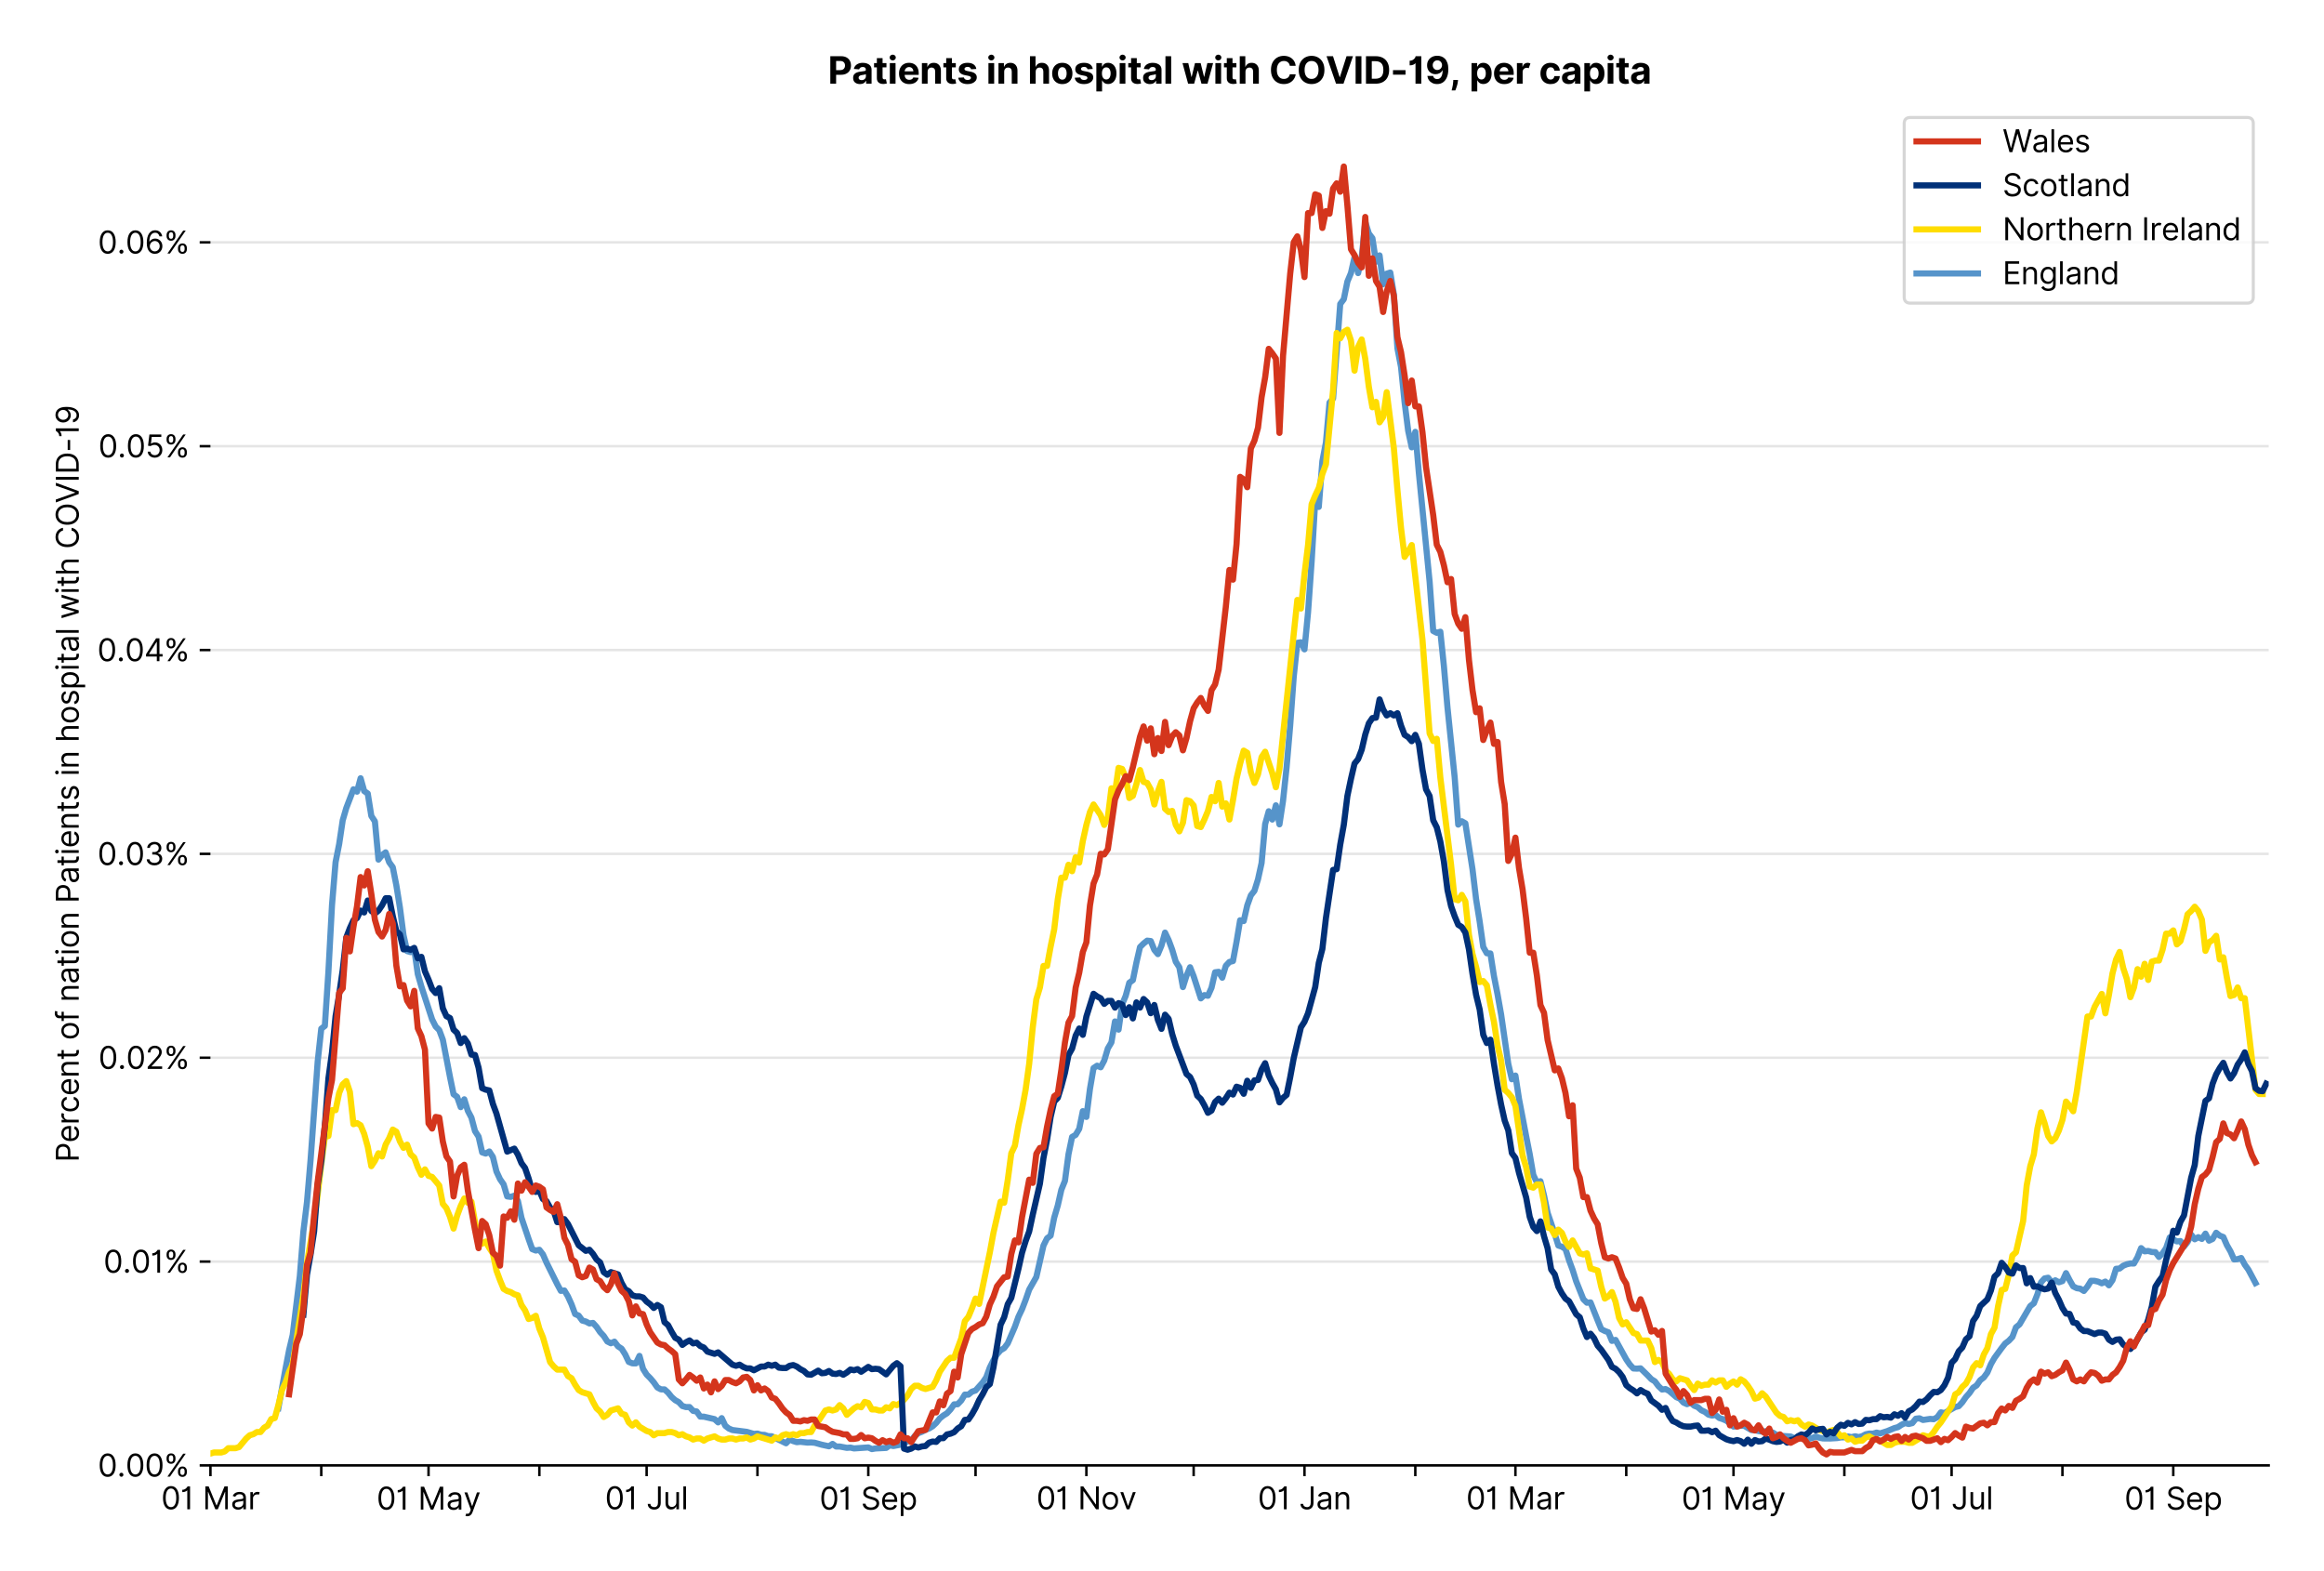 <?xml version="1.0" encoding="utf-8" standalone="no"?>
<!DOCTYPE svg PUBLIC "-//W3C//DTD SVG 1.1//EN"
  "http://www.w3.org/Graphics/SVG/1.1/DTD/svg11.dtd">
<svg version="1.1" viewBox="0 0 756.061 511.234" xmlns="http://www.w3.org/2000/svg" xmlns:xlink="http://www.w3.org/1999/xlink">
 <defs>
  <style type="text/css">*{stroke-linecap:butt;stroke-linejoin:round;}</style>
 </defs>
 <g id="figure_1">
  <g id="patch_1">
   <path d="M 0 511.234 
L 756.061 511.234 
L 756.061 0 
L 0 0 
z
" style="fill:#ffffff;"/>
  </g>
  <g id="axes_1">
   <g id="patch_2">
    <path d="M 68.461 476.745 
L 738.061 476.745 
L 738.061 33.225 
L 68.461 33.225 
z
" style="fill:#ffffff;"/>
   </g>
   <g id="matplotlib.axis_1">
    <g id="xtick_1">
     <g id="line2d_1">
      <defs>
       <path d="M 0 0 
L 0 3.5 
" id="m0071bb7d67" style="stroke:#000000;stroke-width:0.8;"/>
      </defs>
      <g>
       <use style="stroke:#000000;stroke-width:0.8;" x="68.461" xlink:href="#m0071bb7d67" y="476.745"/>
      </g>
     </g>
     <g id="text_1">
      <!-- 01 Mar -->
      <g transform="translate(52.424 491.018)scale(0.1 -0.1)">
       <defs>
        <path d="M 2000 -64 
Q 1230 -64 806 561 
Q 382 1186 382 2327 
Q 382 3459 809 4088 
Q 1236 4718 2000 4718 
Q 2764 4718 3191 4088 
Q 3618 3459 3618 2327 
Q 3618 1186 3194 561 
Q 2771 -64 2000 -64 
z
M 2000 436 
Q 2509 436 2791 927 
Q 3073 1418 3073 2327 
Q 3073 3234 2789 3730 
Q 2505 4227 2000 4227 
Q 1496 4227 1211 3730 
Q 927 3234 927 2327 
Q 927 1418 1210 927 
Q 1493 436 2000 436 
z
" id="Inter-Regular-30" transform="scale(0.016)"/>
        <path d="M 1973 4655 
L 1973 0 
L 1409 0 
L 1409 3836 
L 1373 3836 
Q 1341 3773 1209 3692 
Q 1077 3611 868 3551 
Q 659 3491 391 3491 
L 391 3964 
Q 661 3964 859 4061 
Q 1057 4159 1190 4291 
Q 1323 4423 1392 4529 
Q 1461 4636 1473 4655 
L 1973 4655 
z
" id="Inter-Regular-31" transform="scale(0.016)"/>
        <path id="Inter-Regular-20" transform="scale(0.016)"/>
        <path d="M 564 4655 
L 1236 4655 
L 2818 791 
L 2873 791 
L 4455 4655 
L 5127 4655 
L 5127 0 
L 4600 0 
L 4600 3536 
L 4555 3536 
L 3100 0 
L 2591 0 
L 1136 3536 
L 1091 3536 
L 1091 0 
L 564 0 
L 564 4655 
z
" id="Inter-Regular-4d" transform="scale(0.016)"/>
        <path d="M 1518 -82 
Q 1186 -82 916 44 
Q 646 170 486 410 
Q 327 650 327 991 
Q 327 1291 445 1478 
Q 564 1666 761 1773 
Q 959 1880 1199 1933 
Q 1439 1986 1682 2018 
Q 2000 2059 2199 2080 
Q 2398 2102 2490 2154 
Q 2582 2207 2582 2336 
L 2582 2355 
Q 2582 2691 2399 2877 
Q 2216 3064 1846 3064 
Q 1461 3064 1243 2895 
Q 1025 2727 936 2536 
L 427 2718 
Q 564 3036 792 3214 
Q 1021 3393 1292 3464 
Q 1564 3536 1827 3536 
Q 1996 3536 2215 3496 
Q 2434 3457 2640 3334 
Q 2846 3211 2982 2963 
Q 3118 2716 3118 2300 
L 3118 0 
L 2582 0 
L 2582 473 
L 2555 473 
Q 2500 359 2373 229 
Q 2246 100 2034 9 
Q 1823 -82 1518 -82 
z
M 1600 400 
Q 1918 400 2137 525 
Q 2357 650 2469 847 
Q 2582 1045 2582 1264 
L 2582 1755 
Q 2548 1714 2433 1681 
Q 2318 1648 2169 1624 
Q 2021 1600 1881 1583 
Q 1741 1566 1655 1555 
Q 1446 1527 1265 1467 
Q 1084 1407 974 1287 
Q 864 1168 864 964 
Q 864 684 1072 542 
Q 1280 400 1600 400 
z
" id="Inter-Regular-61" transform="scale(0.016)"/>
        <path d="M 491 0 
L 491 3491 
L 1009 3491 
L 1009 2964 
L 1046 2964 
Q 1139 3223 1389 3384 
Q 1639 3545 1955 3545 
Q 2100 3545 2209 3511 
Q 2318 3477 2400 3418 
L 2218 2964 
Q 2161 2993 2085 3010 
Q 2009 3027 1909 3027 
Q 1527 3027 1277 2794 
Q 1027 2561 1027 2209 
L 1027 0 
L 491 0 
z
" id="Inter-Regular-72" transform="scale(0.016)"/>
       </defs>
       <use xlink:href="#Inter-Regular-30"/>
       <use x="62.5" xlink:href="#Inter-Regular-31"/>
       <use x="106.676" xlink:href="#Inter-Regular-20"/>
       <use x="134.801" xlink:href="#Inter-Regular-4d"/>
       <use x="225.994" xlink:href="#Inter-Regular-61"/>
       <use x="282.386" xlink:href="#Inter-Regular-72"/>
      </g>
     </g>
    </g>
    <g id="xtick_2">
     <g id="line2d_2">
      <g>
       <use style="stroke:#000000;stroke-width:0.8;" x="104.518" xlink:href="#m0071bb7d67" y="476.745"/>
      </g>
     </g>
    </g>
    <g id="xtick_3">
     <g id="line2d_3">
      <g>
       <use style="stroke:#000000;stroke-width:0.8;" x="139.413" xlink:href="#m0071bb7d67" y="476.745"/>
      </g>
     </g>
     <g id="text_2">
      <!-- 01 May -->
      <g transform="translate(122.51 491.117)scale(0.1 -0.1)">
       <defs>
        <path d="M 818 -1355 
Q 682 -1355 575 -1333 
Q 468 -1311 427 -1291 
L 564 -818 
Q 857 -893 1053 -814 
Q 1250 -736 1391 -345 
L 1509 -18 
L 218 3491 
L 800 3491 
L 1764 709 
L 1800 709 
L 2764 3491 
L 3346 3491 
L 1846 -564 
Q 1550 -1355 818 -1355 
z
" id="Inter-Regular-79" transform="scale(0.016)"/>
       </defs>
       <use xlink:href="#Inter-Regular-30"/>
       <use x="62.5" xlink:href="#Inter-Regular-31"/>
       <use x="106.676" xlink:href="#Inter-Regular-20"/>
       <use x="134.801" xlink:href="#Inter-Regular-4d"/>
       <use x="225.994" xlink:href="#Inter-Regular-61"/>
       <use x="282.386" xlink:href="#Inter-Regular-79"/>
      </g>
     </g>
    </g>
    <g id="xtick_4">
     <g id="line2d_4">
      <g>
       <use style="stroke:#000000;stroke-width:0.8;" x="175.47" xlink:href="#m0071bb7d67" y="476.745"/>
      </g>
     </g>
    </g>
    <g id="xtick_5">
     <g id="line2d_5">
      <g>
       <use style="stroke:#000000;stroke-width:0.8;" x="210.364" xlink:href="#m0071bb7d67" y="476.745"/>
      </g>
     </g>
     <g id="text_3">
      <!-- 01 Jul -->
      <g transform="translate(196.821 491.018)scale(0.1 -0.1)">
       <defs>
        <path d="M 2346 4655 
L 2909 4655 
L 2909 1327 
Q 2909 657 2549 296 
Q 2189 -64 1582 -64 
Q 1200 -64 902 76 
Q 605 216 434 475 
Q 264 734 264 1091 
L 818 1091 
Q 818 795 1034 615 
Q 1250 436 1582 436 
Q 1948 436 2147 664 
Q 2346 893 2346 1327 
L 2346 4655 
z
" id="Inter-Regular-4a" transform="scale(0.016)"/>
        <path d="M 2691 1427 
L 2691 3491 
L 3227 3491 
L 3227 0 
L 2691 0 
L 2691 591 
L 2655 591 
Q 2532 325 2273 140 
Q 2014 -45 1618 -45 
Q 1127 -45 809 280 
Q 491 605 491 1273 
L 491 3491 
L 1027 3491 
L 1027 1309 
Q 1027 927 1242 700 
Q 1457 473 1791 473 
Q 1991 473 2199 575 
Q 2407 677 2549 888 
Q 2691 1100 2691 1427 
z
" id="Inter-Regular-75" transform="scale(0.016)"/>
        <path d="M 1027 4655 
L 1027 0 
L 491 0 
L 491 4655 
L 1027 4655 
z
" id="Inter-Regular-6c" transform="scale(0.016)"/>
       </defs>
       <use xlink:href="#Inter-Regular-30"/>
       <use x="62.5" xlink:href="#Inter-Regular-31"/>
       <use x="106.676" xlink:href="#Inter-Regular-20"/>
       <use x="134.801" xlink:href="#Inter-Regular-4a"/>
       <use x="189.063" xlink:href="#Inter-Regular-75"/>
       <use x="247.159" xlink:href="#Inter-Regular-6c"/>
      </g>
     </g>
    </g>
    <g id="xtick_6">
     <g id="line2d_6">
      <g>
       <use style="stroke:#000000;stroke-width:0.8;" x="246.422" xlink:href="#m0071bb7d67" y="476.745"/>
      </g>
     </g>
    </g>
    <g id="xtick_7">
     <g id="line2d_7">
      <g>
       <use style="stroke:#000000;stroke-width:0.8;" x="282.479" xlink:href="#m0071bb7d67" y="476.745"/>
      </g>
     </g>
     <g id="text_4">
      <!-- 01 Sep -->
      <g transform="translate(266.592 491.117)scale(0.1 -0.1)">
       <defs>
        <path d="M 3109 3491 
Q 3068 3836 2777 4027 
Q 2486 4218 2064 4218 
Q 1600 4218 1318 3999 
Q 1036 3780 1036 3445 
Q 1036 3195 1189 3042 
Q 1343 2889 1553 2803 
Q 1764 2718 1936 2673 
L 2409 2545 
Q 2591 2498 2815 2414 
Q 3039 2330 3244 2185 
Q 3450 2041 3584 1816 
Q 3718 1591 3718 1264 
Q 3718 886 3521 581 
Q 3325 277 2949 97 
Q 2573 -82 2036 -82 
Q 1286 -82 845 272 
Q 405 627 364 1200 
L 946 1200 
Q 968 936 1124 764 
Q 1280 593 1519 510 
Q 1759 427 2036 427 
Q 2359 427 2616 533 
Q 2873 639 3023 828 
Q 3173 1018 3173 1273 
Q 3173 1505 3043 1650 
Q 2914 1795 2702 1886 
Q 2491 1977 2246 2045 
L 1673 2209 
Q 1127 2366 809 2657 
Q 491 2948 491 3418 
Q 491 3809 703 4101 
Q 916 4393 1276 4555 
Q 1636 4718 2082 4718 
Q 2532 4718 2882 4558 
Q 3232 4398 3437 4120 
Q 3643 3843 3655 3491 
L 3109 3491 
z
" id="Inter-Regular-53" transform="scale(0.016)"/>
        <path d="M 1955 -73 
Q 1450 -73 1085 151 
Q 721 375 524 778 
Q 327 1182 327 1718 
Q 327 2255 524 2665 
Q 721 3075 1074 3305 
Q 1427 3536 1900 3536 
Q 2173 3536 2439 3445 
Q 2705 3355 2923 3151 
Q 3141 2948 3270 2614 
Q 3400 2280 3400 1791 
L 3400 1564 
L 866 1564 
Q 884 1005 1183 707 
Q 1482 409 1955 409 
Q 2271 409 2498 545 
Q 2725 682 2827 955 
L 3346 809 
Q 3223 414 2854 170 
Q 2486 -73 1955 -73 
z
M 866 2027 
L 2855 2027 
Q 2855 2470 2595 2762 
Q 2336 3055 1900 3055 
Q 1593 3055 1368 2911 
Q 1143 2768 1013 2533 
Q 884 2298 866 2027 
z
" id="Inter-Regular-65" transform="scale(0.016)"/>
        <path d="M 491 -1309 
L 491 3491 
L 1009 3491 
L 1009 2936 
L 1073 2936 
Q 1132 3027 1237 3169 
Q 1343 3311 1542 3423 
Q 1741 3536 2082 3536 
Q 2523 3536 2859 3315 
Q 3196 3095 3384 2690 
Q 3573 2286 3573 1736 
Q 3573 1182 3384 776 
Q 3196 370 2861 148 
Q 2527 -73 2091 -73 
Q 1755 -73 1552 39 
Q 1350 152 1241 296 
Q 1132 441 1073 536 
L 1027 536 
L 1027 -1309 
L 491 -1309 
z
M 1018 1745 
Q 1018 1152 1276 780 
Q 1534 409 2018 409 
Q 2355 409 2581 587 
Q 2807 766 2921 1069 
Q 3036 1373 3036 1745 
Q 3036 2114 2923 2410 
Q 2811 2707 2585 2881 
Q 2359 3055 2018 3055 
Q 1527 3055 1272 2693 
Q 1018 2332 1018 1745 
z
" id="Inter-Regular-70" transform="scale(0.016)"/>
       </defs>
       <use xlink:href="#Inter-Regular-30"/>
       <use x="62.5" xlink:href="#Inter-Regular-31"/>
       <use x="106.676" xlink:href="#Inter-Regular-20"/>
       <use x="134.801" xlink:href="#Inter-Regular-53"/>
       <use x="198.58" xlink:href="#Inter-Regular-65"/>
       <use x="256.818" xlink:href="#Inter-Regular-70"/>
      </g>
     </g>
    </g>
    <g id="xtick_8">
     <g id="line2d_8">
      <g>
       <use style="stroke:#000000;stroke-width:0.8;" x="317.374" xlink:href="#m0071bb7d67" y="476.745"/>
      </g>
     </g>
    </g>
    <g id="xtick_9">
     <g id="line2d_9">
      <g>
       <use style="stroke:#000000;stroke-width:0.8;" x="353.431" xlink:href="#m0071bb7d67" y="476.745"/>
      </g>
     </g>
     <g id="text_5">
      <!-- 01 Nov -->
      <g transform="translate(337.16 491.018)scale(0.1 -0.1)">
       <defs>
        <path d="M 4255 4655 
L 4255 0 
L 3709 0 
L 1173 3655 
L 1127 3655 
L 1127 0 
L 564 0 
L 564 4655 
L 1109 4655 
L 3655 991 
L 3700 991 
L 3700 4655 
L 4255 4655 
z
" id="Inter-Regular-4e" transform="scale(0.016)"/>
        <path d="M 1909 -73 
Q 1436 -73 1080 152 
Q 725 377 526 781 
Q 327 1186 327 1727 
Q 327 2273 526 2679 
Q 725 3086 1080 3311 
Q 1436 3536 1909 3536 
Q 2382 3536 2737 3311 
Q 3093 3086 3292 2679 
Q 3491 2273 3491 1727 
Q 3491 1186 3292 781 
Q 3093 377 2737 152 
Q 2382 -73 1909 -73 
z
M 1909 409 
Q 2268 409 2500 593 
Q 2732 777 2843 1077 
Q 2955 1377 2955 1727 
Q 2955 2077 2843 2379 
Q 2732 2682 2500 2868 
Q 2268 3055 1909 3055 
Q 1550 3055 1318 2868 
Q 1086 2682 975 2379 
Q 864 2077 864 1727 
Q 864 1377 975 1077 
Q 1086 777 1318 593 
Q 1550 409 1909 409 
z
" id="Inter-Regular-6f" transform="scale(0.016)"/>
        <path d="M 3346 3491 
L 2055 0 
L 1509 0 
L 218 3491 
L 800 3491 
L 1764 709 
L 1800 709 
L 2764 3491 
L 3346 3491 
z
" id="Inter-Regular-76" transform="scale(0.016)"/>
       </defs>
       <use xlink:href="#Inter-Regular-30"/>
       <use x="62.5" xlink:href="#Inter-Regular-31"/>
       <use x="106.676" xlink:href="#Inter-Regular-20"/>
       <use x="134.801" xlink:href="#Inter-Regular-4e"/>
       <use x="210.085" xlink:href="#Inter-Regular-6f"/>
       <use x="269.744" xlink:href="#Inter-Regular-76"/>
      </g>
     </g>
    </g>
    <g id="xtick_10">
     <g id="line2d_10">
      <g>
       <use style="stroke:#000000;stroke-width:0.8;" x="388.326" xlink:href="#m0071bb7d67" y="476.745"/>
      </g>
     </g>
    </g>
    <g id="xtick_11">
     <g id="line2d_11">
      <g>
       <use style="stroke:#000000;stroke-width:0.8;" x="424.383" xlink:href="#m0071bb7d67" y="476.745"/>
      </g>
     </g>
     <g id="text_6">
      <!-- 01 Jan -->
      <g transform="translate(409.184 491.018)scale(0.1 -0.1)">
       <defs>
        <path d="M 1027 2100 
L 1027 0 
L 491 0 
L 491 3491 
L 1009 3491 
L 1009 2945 
L 1055 2945 
Q 1177 3211 1427 3373 
Q 1677 3536 2073 3536 
Q 2602 3536 2928 3211 
Q 3255 2886 3255 2218 
L 3255 0 
L 2718 0 
L 2718 2182 
Q 2718 2593 2504 2824 
Q 2291 3055 1918 3055 
Q 1534 3055 1280 2806 
Q 1027 2557 1027 2100 
z
" id="Inter-Regular-6e" transform="scale(0.016)"/>
       </defs>
       <use xlink:href="#Inter-Regular-30"/>
       <use x="62.5" xlink:href="#Inter-Regular-31"/>
       <use x="106.676" xlink:href="#Inter-Regular-20"/>
       <use x="134.801" xlink:href="#Inter-Regular-4a"/>
       <use x="189.063" xlink:href="#Inter-Regular-61"/>
       <use x="245.455" xlink:href="#Inter-Regular-6e"/>
      </g>
     </g>
    </g>
    <g id="xtick_12">
     <g id="line2d_12">
      <g>
       <use style="stroke:#000000;stroke-width:0.8;" x="460.44" xlink:href="#m0071bb7d67" y="476.745"/>
      </g>
     </g>
    </g>
    <g id="xtick_13">
     <g id="line2d_13">
      <g>
       <use style="stroke:#000000;stroke-width:0.8;" x="493.008" xlink:href="#m0071bb7d67" y="476.745"/>
      </g>
     </g>
     <g id="text_7">
      <!-- 01 Mar -->
      <g transform="translate(476.972 491.018)scale(0.1 -0.1)">
       <use xlink:href="#Inter-Regular-30"/>
       <use x="62.5" xlink:href="#Inter-Regular-31"/>
       <use x="106.676" xlink:href="#Inter-Regular-20"/>
       <use x="134.801" xlink:href="#Inter-Regular-4d"/>
       <use x="225.994" xlink:href="#Inter-Regular-61"/>
       <use x="282.386" xlink:href="#Inter-Regular-72"/>
      </g>
     </g>
    </g>
    <g id="xtick_14">
     <g id="line2d_14">
      <g>
       <use style="stroke:#000000;stroke-width:0.8;" x="529.066" xlink:href="#m0071bb7d67" y="476.745"/>
      </g>
     </g>
    </g>
    <g id="xtick_15">
     <g id="line2d_15">
      <g>
       <use style="stroke:#000000;stroke-width:0.8;" x="563.96" xlink:href="#m0071bb7d67" y="476.745"/>
      </g>
     </g>
     <g id="text_8">
      <!-- 01 May -->
      <g transform="translate(547.057 491.117)scale(0.1 -0.1)">
       <use xlink:href="#Inter-Regular-30"/>
       <use x="62.5" xlink:href="#Inter-Regular-31"/>
       <use x="106.676" xlink:href="#Inter-Regular-20"/>
       <use x="134.801" xlink:href="#Inter-Regular-4d"/>
       <use x="225.994" xlink:href="#Inter-Regular-61"/>
       <use x="282.386" xlink:href="#Inter-Regular-79"/>
      </g>
     </g>
    </g>
    <g id="xtick_16">
     <g id="line2d_16">
      <g>
       <use style="stroke:#000000;stroke-width:0.8;" x="600.018" xlink:href="#m0071bb7d67" y="476.745"/>
      </g>
     </g>
    </g>
    <g id="xtick_17">
     <g id="line2d_17">
      <g>
       <use style="stroke:#000000;stroke-width:0.8;" x="634.912" xlink:href="#m0071bb7d67" y="476.745"/>
      </g>
     </g>
     <g id="text_9">
      <!-- 01 Jul -->
      <g transform="translate(621.368 491.018)scale(0.1 -0.1)">
       <use xlink:href="#Inter-Regular-30"/>
       <use x="62.5" xlink:href="#Inter-Regular-31"/>
       <use x="106.676" xlink:href="#Inter-Regular-20"/>
       <use x="134.801" xlink:href="#Inter-Regular-4a"/>
       <use x="189.063" xlink:href="#Inter-Regular-75"/>
       <use x="247.159" xlink:href="#Inter-Regular-6c"/>
      </g>
     </g>
    </g>
    <g id="xtick_18">
     <g id="line2d_18">
      <g>
       <use style="stroke:#000000;stroke-width:0.8;" x="670.969" xlink:href="#m0071bb7d67" y="476.745"/>
      </g>
     </g>
    </g>
    <g id="xtick_19">
     <g id="line2d_19">
      <g>
       <use style="stroke:#000000;stroke-width:0.8;" x="707.027" xlink:href="#m0071bb7d67" y="476.745"/>
      </g>
     </g>
     <g id="text_10">
      <!-- 01 Sep -->
      <g transform="translate(691.139 491.117)scale(0.1 -0.1)">
       <use xlink:href="#Inter-Regular-30"/>
       <use x="62.5" xlink:href="#Inter-Regular-31"/>
       <use x="106.676" xlink:href="#Inter-Regular-20"/>
       <use x="134.801" xlink:href="#Inter-Regular-53"/>
       <use x="198.58" xlink:href="#Inter-Regular-65"/>
       <use x="256.818" xlink:href="#Inter-Regular-70"/>
      </g>
     </g>
    </g>
   </g>
   <g id="matplotlib.axis_2">
    <g id="ytick_1">
     <g id="line2d_20">
      <path clip-path="url(#p74730d7b92)" d="M 68.461 476.745 
L 738.061 476.745 
" style="fill:none;stroke:#e5e5e5;stroke-linecap:square;stroke-width:0.8;"/>
     </g>
     <g id="line2d_21">
      <defs>
       <path d="M 0 0 
L -3.5 0 
" id="mc1143090e4" style="stroke:#000000;stroke-width:0.8;"/>
      </defs>
      <g>
       <use style="stroke:#000000;stroke-width:0.8;" x="68.461" xlink:href="#mc1143090e4" y="476.745"/>
      </g>
     </g>
     <g id="text_11">
      <!-- 0.00% -->
      <g transform="translate(31.83 480.382)scale(0.1 -0.1)">
       <defs>
        <path d="M 882 -36 
Q 714 -36 593 84 
Q 473 205 473 373 
Q 473 541 593 661 
Q 714 782 882 782 
Q 1050 782 1170 661 
Q 1291 541 1291 373 
Q 1291 205 1170 84 
Q 1050 -36 882 -36 
z
" id="Inter-Regular-2e" transform="scale(0.016)"/>
        <path d="M 2855 873 
L 2855 1118 
Q 2855 1373 2960 1585 
Q 3066 1798 3269 1926 
Q 3473 2055 3764 2055 
Q 4059 2055 4259 1926 
Q 4459 1798 4561 1585 
Q 4664 1373 4664 1118 
L 4664 873 
Q 4664 618 4560 405 
Q 4457 193 4256 64 
Q 4055 -64 3764 -64 
Q 3468 -64 3266 64 
Q 3064 193 2959 405 
Q 2855 618 2855 873 
z
M 536 3536 
L 536 3782 
Q 536 4036 642 4248 
Q 748 4461 951 4589 
Q 1155 4718 1446 4718 
Q 1741 4718 1941 4589 
Q 2141 4461 2243 4248 
Q 2346 4036 2346 3782 
L 2346 3536 
Q 2346 3282 2242 3069 
Q 2139 2857 1937 2728 
Q 1736 2600 1446 2600 
Q 1150 2600 948 2728 
Q 746 2857 641 3069 
Q 536 3282 536 3536 
z
M 709 0 
L 3909 4655 
L 4427 4655 
L 1227 0 
L 709 0 
z
M 3318 1118 
L 3318 873 
Q 3318 661 3418 494 
Q 3518 327 3764 327 
Q 4002 327 4101 494 
Q 4200 661 4200 873 
L 4200 1118 
Q 4200 1330 4104 1497 
Q 4009 1664 3764 1664 
Q 3525 1664 3421 1497 
Q 3318 1330 3318 1118 
z
M 1000 3782 
L 1000 3536 
Q 1000 3325 1100 3158 
Q 1200 2991 1446 2991 
Q 1684 2991 1783 3158 
Q 1882 3325 1882 3536 
L 1882 3782 
Q 1882 3993 1786 4160 
Q 1691 4327 1446 4327 
Q 1207 4327 1103 4160 
Q 1000 3993 1000 3782 
z
" id="Inter-Regular-25" transform="scale(0.016)"/>
       </defs>
       <use xlink:href="#Inter-Regular-30"/>
       <use x="62.5" xlink:href="#Inter-Regular-2e"/>
       <use x="90.057" xlink:href="#Inter-Regular-30"/>
       <use x="152.557" xlink:href="#Inter-Regular-30"/>
       <use x="215.057" xlink:href="#Inter-Regular-25"/>
      </g>
     </g>
    </g>
    <g id="ytick_2">
     <g id="line2d_22">
      <path clip-path="url(#p74730d7b92)" d="M 68.461 410.428 
L 738.061 410.428 
" style="fill:none;stroke:#e5e5e5;stroke-linecap:square;stroke-width:0.8;"/>
     </g>
     <g id="line2d_23">
      <g>
       <use style="stroke:#000000;stroke-width:0.8;" x="68.461" xlink:href="#mc1143090e4" y="410.428"/>
      </g>
     </g>
     <g id="text_12">
      <!-- 0.01% -->
      <g transform="translate(33.663 414.064)scale(0.1 -0.1)">
       <use xlink:href="#Inter-Regular-30"/>
       <use x="62.5" xlink:href="#Inter-Regular-2e"/>
       <use x="90.057" xlink:href="#Inter-Regular-30"/>
       <use x="152.557" xlink:href="#Inter-Regular-31"/>
       <use x="196.733" xlink:href="#Inter-Regular-25"/>
      </g>
     </g>
    </g>
    <g id="ytick_3">
     <g id="line2d_24">
      <path clip-path="url(#p74730d7b92)" d="M 68.461 344.111 
L 738.061 344.111 
" style="fill:none;stroke:#e5e5e5;stroke-linecap:square;stroke-width:0.8;"/>
     </g>
     <g id="line2d_25">
      <g>
       <use style="stroke:#000000;stroke-width:0.8;" x="68.461" xlink:href="#mc1143090e4" y="344.111"/>
      </g>
     </g>
     <g id="text_13">
      <!-- 0.02% -->
      <g transform="translate(32.028 347.747)scale(0.1 -0.1)">
       <defs>
        <path d="M 482 0 
L 482 409 
L 2018 2091 
Q 2289 2386 2464 2605 
Q 2639 2825 2724 3019 
Q 2809 3214 2809 3427 
Q 2809 3795 2553 4011 
Q 2298 4227 1918 4227 
Q 1514 4227 1275 3985 
Q 1036 3743 1036 3345 
L 500 3345 
Q 500 3755 688 4064 
Q 877 4373 1203 4545 
Q 1530 4718 1936 4718 
Q 2346 4718 2661 4545 
Q 2977 4373 3156 4079 
Q 3336 3786 3336 3427 
Q 3336 3170 3244 2926 
Q 3152 2682 2926 2383 
Q 2700 2084 2300 1655 
L 1255 536 
L 1255 500 
L 3418 500 
L 3418 0 
L 482 0 
z
" id="Inter-Regular-32" transform="scale(0.016)"/>
       </defs>
       <use xlink:href="#Inter-Regular-30"/>
       <use x="62.5" xlink:href="#Inter-Regular-2e"/>
       <use x="90.057" xlink:href="#Inter-Regular-30"/>
       <use x="152.557" xlink:href="#Inter-Regular-32"/>
       <use x="213.068" xlink:href="#Inter-Regular-25"/>
      </g>
     </g>
    </g>
    <g id="ytick_4">
     <g id="line2d_26">
      <path clip-path="url(#p74730d7b92)" d="M 68.461 277.793 
L 738.061 277.793 
" style="fill:none;stroke:#e5e5e5;stroke-linecap:square;stroke-width:0.8;"/>
     </g>
     <g id="line2d_27">
      <g>
       <use style="stroke:#000000;stroke-width:0.8;" x="68.461" xlink:href="#mc1143090e4" y="277.793"/>
      </g>
     </g>
     <g id="text_14">
      <!-- 0.03% -->
      <g transform="translate(31.716 281.43)scale(0.1 -0.1)">
       <defs>
        <path d="M 2055 -64 
Q 1605 -64 1253 90 
Q 902 245 696 521 
Q 491 798 473 1164 
L 1046 1164 
Q 1071 827 1356 631 
Q 1641 436 2046 436 
Q 2493 436 2783 664 
Q 3073 893 3073 1264 
Q 3073 1650 2787 1893 
Q 2502 2136 1973 2136 
L 1600 2136 
L 1600 2636 
L 1973 2636 
Q 2386 2636 2647 2856 
Q 2909 3077 2909 3445 
Q 2909 3798 2679 4012 
Q 2450 4227 2064 4227 
Q 1823 4227 1610 4139 
Q 1398 4052 1264 3887 
Q 1130 3723 1118 3491 
L 573 3491 
Q 586 3857 793 4133 
Q 1000 4409 1335 4563 
Q 1671 4718 2073 4718 
Q 2505 4718 2814 4544 
Q 3123 4370 3289 4086 
Q 3455 3802 3455 3473 
Q 3455 3080 3249 2802 
Q 3043 2525 2691 2418 
L 2691 2382 
Q 3132 2309 3379 2008 
Q 3627 1707 3627 1264 
Q 3627 884 3421 583 
Q 3216 282 2861 109 
Q 2507 -64 2055 -64 
z
" id="Inter-Regular-33" transform="scale(0.016)"/>
       </defs>
       <use xlink:href="#Inter-Regular-30"/>
       <use x="62.5" xlink:href="#Inter-Regular-2e"/>
       <use x="90.057" xlink:href="#Inter-Regular-30"/>
       <use x="152.557" xlink:href="#Inter-Regular-33"/>
       <use x="216.193" xlink:href="#Inter-Regular-25"/>
      </g>
     </g>
    </g>
    <g id="ytick_5">
     <g id="line2d_28">
      <path clip-path="url(#p74730d7b92)" d="M 68.461 211.476 
L 738.061 211.476 
" style="fill:none;stroke:#e5e5e5;stroke-linecap:square;stroke-width:0.8;"/>
     </g>
     <g id="line2d_29">
      <g>
       <use style="stroke:#000000;stroke-width:0.8;" x="68.461" xlink:href="#mc1143090e4" y="211.476"/>
      </g>
     </g>
     <g id="text_15">
      <!-- 0.04% -->
      <g transform="translate(31.659 215.113)scale(0.1 -0.1)">
       <defs>
        <path d="M 373 955 
L 373 1418 
L 2418 4655 
L 3100 4655 
L 3100 1455 
L 3736 1455 
L 3736 955 
L 3100 955 
L 3100 0 
L 2564 0 
L 2564 955 
L 373 955 
z
M 2564 1455 
L 2564 3936 
L 2527 3936 
L 982 1491 
L 982 1455 
L 2564 1455 
z
" id="Inter-Regular-34" transform="scale(0.016)"/>
       </defs>
       <use xlink:href="#Inter-Regular-30"/>
       <use x="62.5" xlink:href="#Inter-Regular-2e"/>
       <use x="90.057" xlink:href="#Inter-Regular-30"/>
       <use x="152.557" xlink:href="#Inter-Regular-34"/>
       <use x="216.761" xlink:href="#Inter-Regular-25"/>
      </g>
     </g>
    </g>
    <g id="ytick_6">
     <g id="line2d_30">
      <path clip-path="url(#p74730d7b92)" d="M 68.461 145.159 
L 738.061 145.159 
" style="fill:none;stroke:#e5e5e5;stroke-linecap:square;stroke-width:0.8;"/>
     </g>
     <g id="line2d_31">
      <g>
       <use style="stroke:#000000;stroke-width:0.8;" x="68.461" xlink:href="#mc1143090e4" y="145.159"/>
      </g>
     </g>
     <g id="text_16">
      <!-- 0.05% -->
      <g transform="translate(32 148.796)scale(0.1 -0.1)">
       <defs>
        <path d="M 1936 -64 
Q 1536 -64 1216 95 
Q 896 255 702 532 
Q 509 809 491 1164 
L 1036 1164 
Q 1068 848 1324 642 
Q 1580 436 1936 436 
Q 2223 436 2447 570 
Q 2671 705 2799 940 
Q 2927 1175 2927 1473 
Q 2927 1777 2794 2017 
Q 2661 2257 2429 2395 
Q 2198 2534 1900 2536 
Q 1686 2539 1461 2472 
Q 1236 2405 1091 2300 
L 564 2364 
L 846 4655 
L 3264 4655 
L 3264 4155 
L 1318 4155 
L 1155 2782 
L 1182 2782 
Q 1325 2895 1541 2970 
Q 1757 3045 1991 3045 
Q 2418 3045 2753 2842 
Q 3089 2639 3281 2286 
Q 3473 1934 3473 1482 
Q 3473 1036 3274 687 
Q 3075 339 2727 137 
Q 2380 -64 1936 -64 
z
" id="Inter-Regular-35" transform="scale(0.016)"/>
       </defs>
       <use xlink:href="#Inter-Regular-30"/>
       <use x="62.5" xlink:href="#Inter-Regular-2e"/>
       <use x="90.057" xlink:href="#Inter-Regular-30"/>
       <use x="152.557" xlink:href="#Inter-Regular-35"/>
       <use x="213.352" xlink:href="#Inter-Regular-25"/>
      </g>
     </g>
    </g>
    <g id="ytick_7">
     <g id="line2d_32">
      <path clip-path="url(#p74730d7b92)" d="M 68.461 78.842 
L 738.061 78.842 
" style="fill:none;stroke:#e5e5e5;stroke-linecap:square;stroke-width:0.8;"/>
     </g>
     <g id="line2d_33">
      <g>
       <use style="stroke:#000000;stroke-width:0.8;" x="68.461" xlink:href="#mc1143090e4" y="78.842"/>
      </g>
     </g>
     <g id="text_17">
      <!-- 0.06% -->
      <g transform="translate(31.844 82.478)scale(0.1 -0.1)">
       <defs>
        <path d="M 2027 -64 
Q 1741 -59 1454 45 
Q 1168 150 932 399 
Q 696 648 552 1074 
Q 409 1500 409 2145 
Q 409 3386 861 4056 
Q 1314 4727 2100 4727 
Q 2686 4727 3073 4384 
Q 3461 4041 3546 3491 
L 2991 3491 
Q 2914 3811 2691 4019 
Q 2468 4227 2100 4227 
Q 1559 4227 1249 3755 
Q 939 3284 936 2427 
L 973 2427 
Q 1164 2716 1461 2880 
Q 1759 3045 2118 3045 
Q 2518 3045 2850 2846 
Q 3182 2648 3382 2299 
Q 3582 1950 3582 1500 
Q 3582 1068 3389 710 
Q 3196 352 2847 142 
Q 2498 -68 2027 -64 
z
M 2027 436 
Q 2314 436 2542 579 
Q 2771 723 2903 964 
Q 3036 1205 3036 1500 
Q 3036 1789 2908 2026 
Q 2780 2264 2556 2404 
Q 2332 2545 2046 2545 
Q 1757 2545 1525 2397 
Q 1293 2250 1157 2010 
Q 1021 1770 1018 1491 
Q 1018 1214 1149 973 
Q 1280 732 1508 584 
Q 1736 436 2027 436 
z
" id="Inter-Regular-36" transform="scale(0.016)"/>
       </defs>
       <use xlink:href="#Inter-Regular-30"/>
       <use x="62.5" xlink:href="#Inter-Regular-2e"/>
       <use x="90.057" xlink:href="#Inter-Regular-30"/>
       <use x="152.557" xlink:href="#Inter-Regular-36"/>
       <use x="214.915" xlink:href="#Inter-Regular-25"/>
      </g>
     </g>
    </g>
    <g id="text_18">
     <!-- Percent of nation Patients in hospital with COVID-19 -->
     <g transform="translate(25.614 378.105)rotate(-90)scale(0.1 -0.1)">
      <defs>
       <path d="M 564 0 
L 564 4655 
L 2136 4655 
Q 2684 4655 3033 4458 
Q 3382 4261 3550 3927 
Q 3718 3593 3718 3182 
Q 3718 2770 3551 2434 
Q 3384 2098 3036 1899 
Q 2689 1700 2146 1700 
L 1127 1700 
L 1127 0 
L 564 0 
z
M 1127 2200 
L 2127 2200 
Q 2689 2200 2926 2482 
Q 3164 2764 3164 3182 
Q 3164 3602 2925 3878 
Q 2686 4155 2118 4155 
L 1127 4155 
L 1127 2200 
z
" id="Inter-Regular-50" transform="scale(0.016)"/>
       <path d="M 1909 -73 
Q 1418 -73 1063 159 
Q 709 391 518 798 
Q 327 1205 327 1727 
Q 327 2259 524 2667 
Q 721 3075 1074 3305 
Q 1427 3536 1900 3536 
Q 2268 3536 2563 3400 
Q 2859 3264 3047 3018 
Q 3236 2773 3282 2445 
L 2746 2445 
Q 2684 2684 2474 2869 
Q 2264 3055 1909 3055 
Q 1439 3055 1151 2697 
Q 864 2339 864 1745 
Q 864 1139 1148 774 
Q 1432 409 1909 409 
Q 2223 409 2447 570 
Q 2671 732 2746 1018 
L 3282 1018 
Q 3236 709 3058 462 
Q 2880 216 2588 71 
Q 2296 -73 1909 -73 
z
" id="Inter-Regular-63" transform="scale(0.016)"/>
       <path d="M 2009 3491 
L 2009 3036 
L 1264 3036 
L 1264 1000 
Q 1264 773 1331 660 
Q 1398 548 1503 510 
Q 1609 473 1727 473 
Q 1816 473 1873 483 
Q 1930 493 1964 500 
L 2073 18 
Q 2018 -2 1920 -23 
Q 1823 -45 1673 -45 
Q 1446 -45 1228 52 
Q 1011 150 869 350 
Q 727 550 727 855 
L 727 3036 
L 200 3036 
L 200 3491 
L 727 3491 
L 727 4327 
L 1264 4327 
L 1264 3491 
L 2009 3491 
z
" id="Inter-Regular-74" transform="scale(0.016)"/>
       <path d="M 2046 3491 
L 2046 3036 
L 1264 3036 
L 1264 0 
L 727 0 
L 727 3036 
L 164 3036 
L 164 3491 
L 727 3491 
L 727 3973 
Q 727 4273 868 4473 
Q 1009 4673 1234 4773 
Q 1459 4873 1709 4873 
Q 1907 4873 2032 4841 
Q 2157 4809 2218 4782 
L 2064 4318 
Q 2023 4332 1951 4352 
Q 1880 4373 1764 4373 
Q 1498 4373 1381 4239 
Q 1264 4105 1264 3845 
L 1264 3491 
L 2046 3491 
z
" id="Inter-Regular-66" transform="scale(0.016)"/>
       <path d="M 491 0 
L 491 3491 
L 1027 3491 
L 1027 0 
L 491 0 
z
M 764 4073 
Q 607 4073 494 4179 
Q 382 4286 382 4436 
Q 382 4586 494 4693 
Q 607 4800 764 4800 
Q 921 4800 1033 4693 
Q 1146 4586 1146 4436 
Q 1146 4286 1033 4179 
Q 921 4073 764 4073 
z
" id="Inter-Regular-69" transform="scale(0.016)"/>
       <path d="M 2964 2709 
L 2482 2573 
Q 2411 2755 2245 2914 
Q 2080 3073 1727 3073 
Q 1407 3073 1194 2926 
Q 982 2780 982 2555 
Q 982 2355 1127 2239 
Q 1273 2123 1582 2045 
L 2100 1918 
Q 3027 1691 3027 973 
Q 3027 673 2855 436 
Q 2684 200 2377 63 
Q 2071 -73 1664 -73 
Q 1130 -73 780 159 
Q 430 391 336 836 
L 846 964 
Q 989 400 1655 400 
Q 2030 400 2251 560 
Q 2473 720 2473 945 
Q 2473 1316 1955 1436 
L 1373 1573 
Q 893 1686 669 1926 
Q 446 2166 446 2527 
Q 446 2823 613 3050 
Q 780 3277 1069 3406 
Q 1359 3536 1727 3536 
Q 2246 3536 2542 3309 
Q 2839 3082 2964 2709 
z
" id="Inter-Regular-73" transform="scale(0.016)"/>
       <path d="M 1027 2100 
L 1027 0 
L 491 0 
L 491 4655 
L 1027 4655 
L 1027 2945 
L 1073 2945 
Q 1196 3216 1442 3376 
Q 1689 3536 2100 3536 
Q 2636 3536 2963 3213 
Q 3291 2891 3291 2218 
L 3291 0 
L 2755 0 
L 2755 2182 
Q 2755 2598 2540 2826 
Q 2325 3055 1946 3055 
Q 1548 3055 1287 2806 
Q 1027 2557 1027 2100 
z
" id="Inter-Regular-68" transform="scale(0.016)"/>
       <path d="M 1282 0 
L 218 3491 
L 782 3491 
L 1536 818 
L 1573 818 
L 2318 3491 
L 2891 3491 
L 3627 827 
L 3664 827 
L 4418 3491 
L 4982 3491 
L 3918 0 
L 3391 0 
L 2627 2682 
L 2573 2682 
L 1809 0 
L 1282 0 
z
" id="Inter-Regular-77" transform="scale(0.016)"/>
       <path d="M 4309 3200 
L 3746 3200 
Q 3677 3523 3484 3743 
Q 3291 3964 3018 4077 
Q 2746 4191 2436 4191 
Q 2014 4191 1672 3977 
Q 1330 3764 1128 3348 
Q 927 2932 927 2327 
Q 927 1723 1128 1307 
Q 1330 891 1672 677 
Q 2014 464 2436 464 
Q 2746 464 3018 577 
Q 3291 691 3484 911 
Q 3677 1132 3746 1455 
L 4309 1455 
Q 4223 977 3957 637 
Q 3691 298 3298 117 
Q 2905 -64 2436 -64 
Q 1841 -64 1377 227 
Q 914 518 648 1054 
Q 382 1591 382 2327 
Q 382 3064 648 3600 
Q 914 4136 1377 4427 
Q 1841 4718 2436 4718 
Q 2905 4718 3298 4537 
Q 3691 4357 3957 4017 
Q 4223 3677 4309 3200 
z
" id="Inter-Regular-43" transform="scale(0.016)"/>
       <path d="M 4491 2327 
Q 4491 1591 4225 1054 
Q 3959 518 3495 227 
Q 3032 -64 2436 -64 
Q 1841 -64 1377 227 
Q 914 518 648 1054 
Q 382 1591 382 2327 
Q 382 3064 648 3600 
Q 914 4136 1377 4427 
Q 1841 4718 2436 4718 
Q 3032 4718 3495 4427 
Q 3959 4136 4225 3600 
Q 4491 3064 4491 2327 
z
M 3946 2327 
Q 3946 2932 3744 3348 
Q 3543 3764 3201 3977 
Q 2859 4191 2436 4191 
Q 2014 4191 1672 3977 
Q 1330 3764 1128 3348 
Q 927 2932 927 2327 
Q 927 1723 1128 1307 
Q 1330 891 1672 677 
Q 2014 464 2436 464 
Q 2859 464 3201 677 
Q 3543 891 3744 1307 
Q 3946 1723 3946 2327 
z
" id="Inter-Regular-4f" transform="scale(0.016)"/>
       <path d="M 755 4655 
L 2136 736 
L 2191 736 
L 3573 4655 
L 4164 4655 
L 2455 0 
L 1873 0 
L 164 4655 
L 755 4655 
z
" id="Inter-Regular-56" transform="scale(0.016)"/>
       <path d="M 1127 4655 
L 1127 0 
L 564 0 
L 564 4655 
L 1127 4655 
z
" id="Inter-Regular-49" transform="scale(0.016)"/>
       <path d="M 2000 0 
L 564 0 
L 564 4655 
L 2064 4655 
Q 2741 4655 3223 4376 
Q 3705 4098 3961 3578 
Q 4218 3059 4218 2336 
Q 4218 1609 3959 1085 
Q 3700 561 3204 280 
Q 2709 0 2000 0 
z
M 1127 500 
L 1964 500 
Q 2830 500 3251 992 
Q 3673 1484 3673 2336 
Q 3673 3182 3259 3668 
Q 2846 4155 2027 4155 
L 1127 4155 
L 1127 500 
z
" id="Inter-Regular-44" transform="scale(0.016)"/>
       <path d="M 2491 2245 
L 2491 1745 
L 455 1745 
L 455 2245 
L 2491 2245 
z
" id="Inter-Regular-2d" transform="scale(0.016)"/>
       <path d="M 1964 4727 
Q 2250 4725 2536 4618 
Q 2823 4511 3059 4263 
Q 3296 4016 3439 3590 
Q 3582 3164 3582 2518 
Q 3582 1277 3128 606 
Q 2675 -64 1891 -64 
Q 1305 -64 916 278 
Q 527 620 446 1173 
L 1000 1173 
Q 1075 852 1299 644 
Q 1523 436 1891 436 
Q 2430 436 2742 906 
Q 3055 1377 3055 2236 
L 3018 2236 
Q 2827 1950 2530 1784 
Q 2234 1618 1873 1618 
Q 1473 1618 1140 1817 
Q 807 2016 608 2365 
Q 409 2714 409 3164 
Q 409 3595 601 3952 
Q 793 4309 1142 4520 
Q 1491 4732 1964 4727 
z
M 1964 4227 
Q 1677 4227 1449 4084 
Q 1221 3941 1088 3700 
Q 955 3459 955 3164 
Q 955 2873 1083 2635 
Q 1211 2398 1435 2258 
Q 1659 2118 1946 2118 
Q 2232 2118 2465 2266 
Q 2698 2414 2835 2654 
Q 2973 2895 2973 3173 
Q 2973 3450 2842 3691 
Q 2711 3932 2483 4079 
Q 2255 4227 1964 4227 
z
" id="Inter-Regular-39" transform="scale(0.016)"/>
      </defs>
      <use xlink:href="#Inter-Regular-50"/>
      <use x="63.494" xlink:href="#Inter-Regular-65"/>
      <use x="121.733" xlink:href="#Inter-Regular-72"/>
      <use x="160.085" xlink:href="#Inter-Regular-63"/>
      <use x="215.909" xlink:href="#Inter-Regular-65"/>
      <use x="274.148" xlink:href="#Inter-Regular-6e"/>
      <use x="332.671" xlink:href="#Inter-Regular-74"/>
      <use x="369.034" xlink:href="#Inter-Regular-20"/>
      <use x="397.159" xlink:href="#Inter-Regular-6f"/>
      <use x="456.818" xlink:href="#Inter-Regular-66"/>
      <use x="492.898" xlink:href="#Inter-Regular-20"/>
      <use x="521.023" xlink:href="#Inter-Regular-6e"/>
      <use x="579.546" xlink:href="#Inter-Regular-61"/>
      <use x="635.938" xlink:href="#Inter-Regular-74"/>
      <use x="672.301" xlink:href="#Inter-Regular-69"/>
      <use x="696.023" xlink:href="#Inter-Regular-6f"/>
      <use x="755.682" xlink:href="#Inter-Regular-6e"/>
      <use x="814.205" xlink:href="#Inter-Regular-20"/>
      <use x="842.33" xlink:href="#Inter-Regular-50"/>
      <use x="905.824" xlink:href="#Inter-Regular-61"/>
      <use x="962.216" xlink:href="#Inter-Regular-74"/>
      <use x="998.58" xlink:href="#Inter-Regular-69"/>
      <use x="1022.301" xlink:href="#Inter-Regular-65"/>
      <use x="1080.54" xlink:href="#Inter-Regular-6e"/>
      <use x="1139.063" xlink:href="#Inter-Regular-74"/>
      <use x="1175.426" xlink:href="#Inter-Regular-73"/>
      <use x="1227.699" xlink:href="#Inter-Regular-20"/>
      <use x="1255.824" xlink:href="#Inter-Regular-69"/>
      <use x="1279.546" xlink:href="#Inter-Regular-6e"/>
      <use x="1338.068" xlink:href="#Inter-Regular-20"/>
      <use x="1366.193" xlink:href="#Inter-Regular-68"/>
      <use x="1425.284" xlink:href="#Inter-Regular-6f"/>
      <use x="1484.943" xlink:href="#Inter-Regular-73"/>
      <use x="1537.216" xlink:href="#Inter-Regular-70"/>
      <use x="1598.154" xlink:href="#Inter-Regular-69"/>
      <use x="1621.875" xlink:href="#Inter-Regular-74"/>
      <use x="1658.239" xlink:href="#Inter-Regular-61"/>
      <use x="1714.631" xlink:href="#Inter-Regular-6c"/>
      <use x="1738.353" xlink:href="#Inter-Regular-20"/>
      <use x="1766.478" xlink:href="#Inter-Regular-77"/>
      <use x="1847.728" xlink:href="#Inter-Regular-69"/>
      <use x="1871.449" xlink:href="#Inter-Regular-74"/>
      <use x="1907.813" xlink:href="#Inter-Regular-68"/>
      <use x="1966.904" xlink:href="#Inter-Regular-20"/>
      <use x="1995.029" xlink:href="#Inter-Regular-43"/>
      <use x="2067.756" xlink:href="#Inter-Regular-4f"/>
      <use x="2143.892" xlink:href="#Inter-Regular-56"/>
      <use x="2211.506" xlink:href="#Inter-Regular-49"/>
      <use x="2237.926" xlink:href="#Inter-Regular-44"/>
      <use x="2309.802" xlink:href="#Inter-Regular-2d"/>
      <use x="2355.824" xlink:href="#Inter-Regular-31"/>
      <use x="2400" xlink:href="#Inter-Regular-39"/>
     </g>
    </g>
   </g>
   <g id="line2d_34">
    <path clip-path="url(#p74730d7b92)" d="M 90.561 458.129 
L 92.887 445.287 
L 94.05 439.243 
L 95.213 434.353 
L 97.54 415.172 
L 98.703 400.61 
L 99.866 391.102 
L 101.029 377.494 
L 103.355 345.329 
L 104.518 334.666 
L 105.682 333.771 
L 106.845 316.098 
L 108.008 294.489 
L 109.171 280.492 
L 110.334 274.637 
L 111.497 266.861 
L 112.66 262.878 
L 114.987 256.787 
L 116.15 257.553 
L 117.313 253.194 
L 118.476 257.353 
L 119.639 258.166 
L 120.802 265.447 
L 121.966 267.226 
L 123.129 279.656 
L 124.292 278.219 
L 125.455 277.3 
L 126.618 280.528 
L 127.781 282.142 
L 128.944 288.021 
L 130.108 295.279 
L 131.271 304.233 
L 132.434 309.417 
L 133.597 309.747 
L 134.76 308.793 
L 135.923 316.922 
L 137.086 320.94 
L 140.576 331.662 
L 141.739 333.959 
L 142.902 335.126 
L 144.065 338.26 
L 146.392 350.371 
L 147.555 355.991 
L 148.718 356.852 
L 149.881 360.186 
L 151.044 357.641 
L 152.207 361.388 
L 153.37 363.614 
L 154.534 367.985 
L 155.697 369.776 
L 156.86 374.913 
L 158.023 375.29 
L 159.186 374.619 
L 160.349 376.386 
L 161.512 381.134 
L 162.676 383.632 
L 163.839 385.305 
L 165.002 389.228 
L 166.165 389.382 
L 167.328 388.993 
L 168.491 390.678 
L 169.654 396.203 
L 171.981 403.108 
L 173.144 406.383 
L 174.307 406.842 
L 175.47 406.595 
L 176.633 408.091 
L 177.796 410.766 
L 181.286 417.788 
L 182.449 419.956 
L 183.612 419.838 
L 184.775 421.782 
L 185.938 424.351 
L 187.102 427.508 
L 188.265 428.015 
L 189.428 429.617 
L 190.591 429.935 
L 191.754 430.56 
L 192.917 430.395 
L 194.08 431.667 
L 195.244 433.376 
L 196.407 434.624 
L 197.57 436.415 
L 198.733 437.004 
L 199.896 436.486 
L 201.059 438.006 
L 202.222 438.772 
L 203.386 440.621 
L 204.549 443.06 
L 205.712 443.532 
L 206.875 443.543 
L 208.038 441.116 
L 209.201 445.346 
L 210.364 447.184 
L 211.528 448.35 
L 212.691 449.717 
L 213.854 451.39 
L 215.017 452.003 
L 216.18 452.015 
L 217.343 453.063 
L 218.506 454.501 
L 219.67 455.526 
L 220.833 456.174 
L 221.996 457.423 
L 223.159 457.764 
L 224.322 457.752 
L 225.485 459.001 
L 226.649 459.202 
L 227.812 460.863 
L 228.975 460.886 
L 232.464 461.688 
L 233.627 462.748 
L 234.791 461.37 
L 235.954 463.844 
L 237.117 464.751 
L 238.28 465.234 
L 242.933 465.823 
L 245.259 466.495 
L 246.422 466.389 
L 247.585 466.766 
L 248.748 466.825 
L 249.911 467.237 
L 251.075 467.261 
L 255.727 469.546 
L 256.89 468.333 
L 258.053 468.828 
L 259.217 469.181 
L 260.38 469.063 
L 262.706 469.322 
L 263.869 469.275 
L 265.032 469.369 
L 267.359 470.017 
L 269.685 470.524 
L 270.848 469.747 
L 272.011 470.595 
L 273.174 470.595 
L 275.501 471.031 
L 276.664 470.948 
L 277.827 471.219 
L 282.479 470.901 
L 283.643 471.431 
L 284.806 471.231 
L 288.295 471.054 
L 289.458 470.206 
L 290.621 470.442 
L 292.948 470.006 
L 295.274 468.934 
L 296.437 468.604 
L 297.6 467.178 
L 298.763 466.247 
L 299.927 465.8 
L 301.09 465.152 
L 302.253 464.727 
L 303.416 464.009 
L 304.579 462.913 
L 305.742 461.44 
L 306.905 460.509 
L 308.069 459.791 
L 309.232 458.53 
L 310.395 456.881 
L 311.558 456.845 
L 312.721 455.62 
L 313.884 453.711 
L 315.047 453.723 
L 316.211 452.757 
L 317.374 452.368 
L 319.7 449.764 
L 320.863 448.056 
L 322.026 444.875 
L 323.189 442.542 
L 324.353 440.621 
L 325.516 439.29 
L 326.679 438.595 
L 327.842 437.051 
L 330.168 431.655 
L 331.331 428.38 
L 332.495 425.929 
L 333.658 422.913 
L 334.821 419.555 
L 337.147 415.455 
L 339.473 405.205 
L 340.637 402.86 
L 341.8 401.988 
L 342.963 396.133 
L 344.126 392.197 
L 345.289 387.061 
L 346.452 384.186 
L 347.615 375.479 
L 348.779 369.882 
L 349.942 369.211 
L 351.105 367.231 
L 352.268 361.494 
L 353.431 363.367 
L 354.594 354.248 
L 355.757 347.485 
L 356.921 346.707 
L 358.084 347.214 
L 359.247 345.011 
L 360.41 341.087 
L 361.573 339.131 
L 362.736 332.31 
L 363.899 334.972 
L 365.063 326.76 
L 366.226 323.968 
L 367.389 319.715 
L 368.552 318.878 
L 369.715 313.14 
L 370.878 308.109 
L 372.041 306.955 
L 373.205 306.024 
L 374.368 306.154 
L 375.531 309.017 
L 376.694 310.407 
L 377.857 307.626 
L 379.02 303.408 
L 380.183 305.836 
L 381.347 308.97 
L 382.51 312.881 
L 383.673 314.696 
L 384.836 321.129 
L 385.999 317.441 
L 387.162 314.672 
L 388.326 317.606 
L 390.652 324.805 
L 391.815 323.732 
L 392.978 323.956 
L 394.141 321.352 
L 395.304 316.321 
L 396.468 316.168 
L 397.631 318.077 
L 398.794 314.201 
L 399.957 312.964 
L 401.12 312.657 
L 402.283 306.377 
L 403.446 299.391 
L 404.61 299.65 
L 405.773 294.537 
L 406.936 291.285 
L 408.099 289.812 
L 409.262 286.077 
L 410.425 280.775 
L 411.588 268.098 
L 412.752 263.927 
L 413.915 266.625 
L 415.078 261.995 
L 416.241 268.192 
L 417.404 260.546 
L 418.567 249.624 
L 419.73 236.086 
L 420.894 220.051 
L 422.057 209.141 
L 423.22 208.964 
L 424.383 211.25 
L 425.546 199.197 
L 426.709 182.702 
L 427.872 163.038 
L 429.036 164.911 
L 430.199 150.066 
L 431.362 143.951 
L 432.525 130.991 
L 433.688 129.624 
L 436.014 98.897 
L 437.178 97.341 
L 438.341 91.604 
L 439.504 88.823 
L 440.667 83.674 
L 441.83 88.847 
L 442.993 83.792 
L 444.156 72.199 
L 445.32 75.981 
L 446.483 77.501 
L 447.646 85.171 
L 448.809 83.085 
L 449.972 92.487 
L 451.135 89.035 
L 452.298 88.67 
L 453.462 95.751 
L 454.625 113.318 
L 455.788 119.362 
L 456.951 130.838 
L 458.114 140.122 
L 459.277 145.53 
L 460.44 140.499 
L 461.604 153.954 
L 465.093 189.241 
L 466.256 205.264 
L 467.419 205.865 
L 468.582 205.524 
L 469.746 216.752 
L 470.909 230.195 
L 473.235 252.781 
L 474.398 268.275 
L 475.561 267.179 
L 476.724 267.85 
L 479.051 282.837 
L 480.214 292.557 
L 481.377 299.803 
L 482.54 308.074 
L 483.703 310.124 
L 484.866 310.183 
L 486.03 317.559 
L 487.193 323.497 
L 488.356 330.071 
L 490.682 346.083 
L 491.845 351.114 
L 493.008 349.912 
L 494.172 357.5 
L 496.498 369.623 
L 497.661 375.491 
L 498.824 382.242 
L 499.987 384.704 
L 501.15 384.292 
L 502.314 388.957 
L 503.477 394.566 
L 505.803 401.446 
L 506.966 405.205 
L 508.129 405.594 
L 509.292 406.336 
L 510.456 410.012 
L 511.619 413.158 
L 512.782 416.857 
L 515.108 422.677 
L 516.271 423.82 
L 517.434 423.714 
L 519.761 429.558 
L 520.924 432.409 
L 522.087 433.01 
L 523.25 433.434 
L 524.413 436.239 
L 525.576 435.909 
L 529.066 442.247 
L 530.229 443.944 
L 531.392 445.205 
L 532.555 445.264 
L 533.718 445.169 
L 536.045 447.455 
L 537.208 448.68 
L 538.371 449.399 
L 539.534 450.942 
L 540.697 452.05 
L 541.86 451.909 
L 543.024 452.509 
L 545.35 454.536 
L 546.513 455.019 
L 547.676 456.303 
L 548.839 456.822 
L 550.003 456.339 
L 551.166 457.317 
L 552.329 457.788 
L 553.492 458.801 
L 554.655 459.331 
L 555.818 460.238 
L 556.981 460.521 
L 558.145 460.333 
L 559.308 461.311 
L 560.471 461.688 
L 561.634 462.194 
L 562.797 463.066 
L 563.96 464.126 
L 566.287 463.832 
L 567.45 463.867 
L 569.776 465.246 
L 570.939 465.281 
L 572.102 465.576 
L 573.265 465.752 
L 574.429 465.623 
L 576.755 466.059 
L 577.918 466.789 
L 579.081 467.107 
L 582.571 467.343 
L 583.734 467.92 
L 584.897 467.826 
L 586.06 467.92 
L 587.223 467.72 
L 588.386 468.144 
L 589.549 467.838 
L 590.713 467.355 
L 591.876 467.732 
L 593.039 467.967 
L 595.365 467.991 
L 597.691 467.85 
L 598.855 467.638 
L 600.018 467.602 
L 601.181 467.308 
L 602.344 467.567 
L 603.507 467.261 
L 604.67 467.531 
L 605.833 467.237 
L 606.997 466.612 
L 608.16 466.389 
L 609.323 466.424 
L 610.486 466.071 
L 611.649 466.33 
L 613.975 465.587 
L 616.302 464.61 
L 617.465 464.291 
L 618.628 463.526 
L 619.791 462.96 
L 620.954 463.278 
L 622.117 462.984 
L 623.281 461.546 
L 624.444 461.417 
L 625.607 461.959 
L 627.933 461.617 
L 629.096 461.711 
L 630.259 461.063 
L 631.423 459.484 
L 632.586 459.72 
L 636.075 457.764 
L 637.238 457.47 
L 638.401 456.197 
L 639.565 454.501 
L 640.728 453.205 
L 641.891 451.484 
L 643.054 450.719 
L 644.217 449.034 
L 645.38 448.127 
L 646.543 446.536 
L 647.707 443.779 
L 648.87 441.753 
L 651.196 438.56 
L 652.359 437.075 
L 653.522 436.191 
L 654.685 434.966 
L 655.849 431.82 
L 657.012 430.866 
L 660.501 424.892 
L 661.664 424.009 
L 662.827 421.075 
L 663.991 417.187 
L 665.154 415.915 
L 666.317 415.691 
L 667.48 417.175 
L 668.643 416.527 
L 669.806 417.163 
L 670.969 416.775 
L 672.133 414.194 
L 673.296 416.468 
L 674.459 418.495 
L 675.622 419.084 
L 676.785 419.261 
L 677.948 419.991 
L 679.111 418.554 
L 680.275 416.68 
L 681.438 416.704 
L 682.601 416.975 
L 683.764 417.493 
L 684.927 416.94 
L 686.09 418.153 
L 687.253 416.48 
L 688.417 412.781 
L 689.58 412.686 
L 690.743 411.779 
L 691.906 411.308 
L 693.069 411.049 
L 694.232 411.06 
L 695.395 409.01 
L 696.559 406.053 
L 697.722 407.102 
L 698.885 406.972 
L 700.048 407.314 
L 701.211 407.361 
L 702.374 408.928 
L 703.537 407.761 
L 704.701 406.03 
L 705.864 402.601 
L 708.19 403.862 
L 709.353 403.756 
L 710.516 405.546 
L 711.679 404.085 
L 712.843 401.635 
L 714.006 403.178 
L 715.169 402.495 
L 716.332 403.06 
L 717.495 401.34 
L 718.658 403.626 
L 719.822 403.072 
L 720.985 401.058 
L 722.148 402 
L 723.311 402.448 
L 724.474 405.099 
L 725.637 407.113 
L 726.8 409.729 
L 727.964 409.647 
L 729.127 409.27 
L 730.29 411.437 
L 731.453 413.052 
L 733.779 417.411 
L 733.779 417.411 
" style="fill:none;stroke:#5694ca;stroke-linecap:square;stroke-width:2;"/>
   </g>
   <g id="line2d_35">
    <path clip-path="url(#p74730d7b92)" d="M 68.461 472.893 
L 69.624 472.543 
L 71.95 472.543 
L 73.114 472.192 
L 74.277 471.142 
L 76.603 471.142 
L 77.766 470.792 
L 80.092 467.99 
L 81.256 466.939 
L 82.419 466.589 
L 83.582 465.889 
L 84.745 465.889 
L 85.908 464.488 
L 87.071 463.787 
L 88.234 461.686 
L 89.398 461.336 
L 90.561 457.134 
L 91.724 452.231 
L 92.887 449.779 
L 94.05 446.277 
L 95.213 443.826 
L 98.703 421.413 
L 99.866 410.906 
L 102.192 397.248 
L 103.355 388.493 
L 104.518 378.688 
L 105.682 369.932 
L 106.845 369.582 
L 108.008 361.177 
L 109.171 361.177 
L 110.334 355.574 
L 111.497 352.772 
L 112.66 351.722 
L 113.824 355.224 
L 114.987 365.73 
L 116.15 365.38 
L 117.313 366.08 
L 118.476 368.882 
L 119.639 373.084 
L 120.802 379.388 
L 121.966 377.637 
L 123.129 375.185 
L 124.292 376.236 
L 125.455 372.384 
L 126.618 370.283 
L 127.781 367.481 
L 128.944 368.181 
L 130.108 371.333 
L 131.271 373.434 
L 132.434 372.384 
L 133.597 375.536 
L 134.76 376.586 
L 135.923 379.738 
L 137.086 382.19 
L 138.25 380.439 
L 139.413 382.54 
L 140.576 382.89 
L 142.902 385.692 
L 144.065 391.645 
L 145.228 393.046 
L 146.392 395.848 
L 147.555 399.7 
L 148.718 395.497 
L 149.881 392.346 
L 151.044 389.894 
L 152.207 391.295 
L 153.37 390.945 
L 154.534 397.599 
L 155.697 403.202 
L 156.86 404.603 
L 158.023 403.902 
L 159.186 406.004 
L 160.349 407.755 
L 161.512 413.358 
L 162.676 416.51 
L 163.839 419.311 
L 165.002 420.012 
L 166.165 420.362 
L 167.328 421.062 
L 168.491 421.413 
L 169.654 424.564 
L 170.818 426.315 
L 171.981 429.117 
L 173.144 428.767 
L 174.307 428.066 
L 175.47 432.269 
L 176.633 435.071 
L 178.96 443.125 
L 180.123 444.526 
L 181.286 445.577 
L 183.612 445.577 
L 184.775 447.678 
L 185.938 448.378 
L 187.102 450.48 
L 188.265 452.231 
L 189.428 452.931 
L 191.754 453.631 
L 192.917 456.083 
L 194.08 458.184 
L 195.244 459.235 
L 196.407 460.986 
L 197.57 460.285 
L 198.733 458.885 
L 201.059 458.184 
L 202.222 459.935 
L 203.386 460.285 
L 204.549 462.737 
L 205.712 463.787 
L 206.875 462.737 
L 208.038 464.138 
L 210.364 465.538 
L 211.528 465.889 
L 212.691 466.939 
L 213.854 466.239 
L 216.18 466.239 
L 217.343 465.889 
L 218.506 465.889 
L 219.67 466.239 
L 220.833 466.939 
L 221.996 466.589 
L 223.159 467.289 
L 224.322 467.64 
L 225.485 468.34 
L 226.649 467.99 
L 227.812 467.99 
L 228.975 468.69 
L 230.138 467.99 
L 232.464 467.289 
L 233.627 467.99 
L 234.791 468.34 
L 235.954 468.34 
L 237.117 467.99 
L 238.28 467.99 
L 239.443 468.34 
L 240.606 467.99 
L 241.769 467.99 
L 242.933 467.64 
L 244.096 468.34 
L 245.259 467.99 
L 246.422 467.289 
L 251.075 468.69 
L 252.238 467.64 
L 253.401 467.99 
L 254.564 466.939 
L 255.727 466.589 
L 256.89 466.939 
L 258.053 466.589 
L 259.217 466.939 
L 260.38 466.239 
L 261.543 466.239 
L 262.706 465.889 
L 263.869 465.889 
L 265.032 463.787 
L 266.195 462.387 
L 268.522 458.885 
L 269.685 458.534 
L 270.848 458.885 
L 272.011 458.534 
L 273.174 457.134 
L 274.337 458.184 
L 275.501 460.285 
L 277.827 458.184 
L 278.99 457.484 
L 280.153 457.834 
L 281.316 456.083 
L 282.479 456.433 
L 283.643 458.534 
L 284.806 458.534 
L 285.969 458.885 
L 287.132 458.885 
L 288.295 457.834 
L 289.458 458.184 
L 290.621 456.783 
L 291.785 457.134 
L 292.948 456.433 
L 294.111 455.382 
L 295.274 453.982 
L 296.437 451.88 
L 297.6 450.83 
L 298.763 450.83 
L 299.927 451.53 
L 301.09 451.88 
L 303.416 451.18 
L 304.579 449.079 
L 305.742 446.277 
L 308.069 442.775 
L 309.232 441.724 
L 310.395 441.724 
L 312.721 435.421 
L 313.884 429.817 
L 315.047 428.417 
L 316.211 425.615 
L 317.374 422.463 
L 318.537 424.214 
L 322.026 407.404 
L 323.189 401.101 
L 325.516 390.945 
L 326.679 391.295 
L 327.842 383.941 
L 329.005 375.185 
L 330.168 372.734 
L 331.331 366.08 
L 332.495 360.827 
L 333.658 354.523 
L 334.821 346.118 
L 335.984 334.211 
L 337.147 325.106 
L 338.31 321.254 
L 339.473 314.25 
L 340.637 314.25 
L 341.8 307.946 
L 342.963 302.343 
L 344.126 292.537 
L 345.289 285.533 
L 346.452 285.533 
L 347.615 281.33 
L 348.779 283.432 
L 349.942 278.879 
L 351.105 280.63 
L 352.268 273.626 
L 353.431 268.373 
L 354.594 264.17 
L 355.757 261.719 
L 358.084 265.221 
L 359.247 268.373 
L 360.41 265.921 
L 361.573 256.466 
L 362.736 257.867 
L 363.899 249.812 
L 365.063 250.162 
L 366.226 252.964 
L 367.389 259.618 
L 368.552 258.917 
L 369.715 255.065 
L 370.878 250.512 
L 372.041 254.365 
L 373.205 254.715 
L 374.368 256.816 
L 375.531 261.719 
L 376.694 257.516 
L 377.857 254.365 
L 379.02 263.12 
L 380.183 264.17 
L 381.347 263.82 
L 382.51 268.373 
L 383.673 270.474 
L 384.836 267.672 
L 385.999 260.318 
L 387.162 260.668 
L 388.326 262.069 
L 389.489 268.723 
L 390.652 269.073 
L 391.815 266.622 
L 392.978 263.82 
L 394.141 259.268 
L 395.304 260.668 
L 396.468 254.715 
L 397.631 262.419 
L 398.794 261.369 
L 399.957 266.622 
L 401.12 260.318 
L 402.283 253.314 
L 403.446 248.411 
L 404.61 244.209 
L 405.773 244.909 
L 406.936 251.213 
L 408.099 254.715 
L 409.262 251.913 
L 410.425 246.31 
L 411.588 244.559 
L 413.915 251.563 
L 415.078 256.116 
L 416.241 250.162 
L 422.057 195.18 
L 423.22 197.982 
L 424.383 186.775 
L 425.546 177.319 
L 426.709 164.012 
L 427.872 161.21 
L 429.036 158.759 
L 430.199 154.206 
L 431.362 151.054 
L 433.688 126.89 
L 434.851 108.329 
L 436.014 110.08 
L 437.178 107.979 
L 438.341 107.278 
L 439.504 110.78 
L 440.667 120.586 
L 441.83 112.882 
L 442.993 110.43 
L 444.156 116.734 
L 445.32 125.839 
L 446.483 132.493 
L 447.646 130.742 
L 448.809 137.396 
L 449.972 135.645 
L 451.135 127.59 
L 453.462 145.801 
L 454.625 159.459 
L 455.788 171.716 
L 456.951 181.172 
L 458.114 179.421 
L 459.277 177.319 
L 462.767 208.138 
L 465.093 238.605 
L 466.256 241.057 
L 467.419 240.356 
L 468.582 252.964 
L 472.072 281.33 
L 473.235 292.537 
L 474.398 292.887 
L 475.561 291.136 
L 476.724 293.237 
L 477.888 304.094 
L 479.051 310.397 
L 480.214 314.6 
L 481.377 319.503 
L 482.54 319.153 
L 483.703 320.553 
L 484.866 326.857 
L 486.03 332.46 
L 487.193 340.165 
L 488.356 345.068 
L 489.519 354.523 
L 490.682 355.574 
L 491.845 356.975 
L 493.008 359.776 
L 495.335 375.886 
L 496.498 379.738 
L 497.661 386.042 
L 498.824 386.392 
L 499.987 385.341 
L 501.15 385.341 
L 502.314 391.295 
L 503.477 399.35 
L 504.64 399.7 
L 505.803 401.801 
L 506.966 400.05 
L 508.129 401.101 
L 509.292 403.902 
L 510.456 405.653 
L 511.619 403.552 
L 513.945 407.755 
L 515.108 408.105 
L 516.271 407.755 
L 517.434 412.657 
L 519.761 413.358 
L 520.924 418.611 
L 522.087 422.463 
L 523.25 421.763 
L 524.413 420.362 
L 525.576 423.514 
L 526.74 428.767 
L 527.903 430.868 
L 529.066 430.168 
L 531.392 433.67 
L 532.555 434.02 
L 533.718 436.121 
L 536.045 436.121 
L 537.208 438.573 
L 538.371 443.125 
L 539.534 442.425 
L 540.697 443.125 
L 541.86 445.927 
L 543.024 446.978 
L 544.187 448.729 
L 545.35 449.429 
L 546.513 448.378 
L 548.839 449.079 
L 550.003 450.83 
L 551.166 452.231 
L 552.329 450.129 
L 553.492 450.83 
L 554.655 450.48 
L 555.818 450.48 
L 556.981 449.079 
L 558.145 449.779 
L 559.308 449.079 
L 560.471 449.079 
L 561.634 451.18 
L 562.797 450.129 
L 563.96 449.429 
L 565.123 450.48 
L 566.287 448.729 
L 567.45 449.429 
L 568.613 450.83 
L 569.776 452.581 
L 570.939 455.032 
L 572.102 454.682 
L 573.265 453.281 
L 574.429 454.332 
L 577.918 459.585 
L 579.081 460.636 
L 580.244 460.986 
L 581.407 462.387 
L 582.571 462.036 
L 583.734 462.387 
L 584.897 462.036 
L 586.06 463.437 
L 587.223 464.138 
L 588.386 463.437 
L 589.549 463.787 
L 591.876 465.188 
L 593.039 465.538 
L 594.202 466.239 
L 595.365 465.538 
L 596.528 465.188 
L 597.691 465.889 
L 598.855 467.289 
L 600.018 466.939 
L 601.181 468.34 
L 602.344 467.99 
L 603.507 469.04 
L 604.67 468.69 
L 605.833 468.69 
L 606.997 467.64 
L 608.16 467.289 
L 609.323 467.99 
L 611.649 468.69 
L 613.975 470.091 
L 615.139 470.091 
L 616.302 469.391 
L 617.465 469.04 
L 619.791 469.04 
L 620.954 469.391 
L 622.117 469.391 
L 624.444 467.99 
L 625.607 466.939 
L 626.77 467.289 
L 627.933 467.289 
L 629.096 465.889 
L 630.259 464.138 
L 631.423 462.737 
L 634.912 457.484 
L 636.075 453.631 
L 637.238 452.931 
L 638.401 451.18 
L 639.565 450.129 
L 640.728 448.028 
L 641.891 444.876 
L 643.054 443.475 
L 644.217 444.176 
L 645.38 440.674 
L 646.543 438.573 
L 647.707 434.02 
L 648.87 431.919 
L 650.033 424.915 
L 651.196 419.662 
L 652.359 419.311 
L 653.522 414.759 
L 654.685 408.455 
L 655.849 407.404 
L 658.175 397.248 
L 659.338 385.692 
L 660.501 379.388 
L 661.664 375.536 
L 662.827 367.131 
L 663.991 361.878 
L 665.154 365.38 
L 666.317 369.582 
L 667.48 371.333 
L 668.643 370.283 
L 669.806 367.831 
L 670.969 364.329 
L 672.133 358.376 
L 673.296 359.776 
L 674.459 361.527 
L 675.622 355.224 
L 679.111 330.709 
L 680.275 330.709 
L 681.438 327.558 
L 683.764 323.355 
L 684.927 329.659 
L 686.09 323.705 
L 687.253 316.701 
L 688.417 312.149 
L 689.58 309.697 
L 690.743 314.95 
L 691.906 318.452 
L 693.069 324.406 
L 694.232 321.254 
L 695.395 315.3 
L 696.559 317.752 
L 697.722 313.549 
L 698.885 318.802 
L 700.048 312.849 
L 701.211 312.499 
L 702.374 312.499 
L 703.537 308.997 
L 704.701 303.744 
L 705.864 303.744 
L 707.027 302.693 
L 708.19 307.246 
L 709.353 306.195 
L 710.516 302.343 
L 711.679 297.44 
L 712.843 296.389 
L 714.006 294.988 
L 715.169 296.389 
L 716.332 299.191 
L 717.495 309.347 
L 718.658 306.545 
L 719.822 305.845 
L 720.985 304.444 
L 722.148 312.149 
L 723.311 311.448 
L 724.474 318.102 
L 725.637 324.055 
L 726.8 323.705 
L 727.964 321.254 
L 729.127 324.756 
L 730.29 324.756 
L 733.779 354.523 
L 734.942 355.924 
L 736.106 355.924 
L 736.106 355.924 
" style="fill:none;stroke:#ffdd00;stroke-linecap:square;stroke-width:2;"/>
   </g>
   <g id="line2d_36">
    <path clip-path="url(#p74730d7b92)" d="M 98.703 427.705 
L 99.866 414.716 
L 101.029 408.161 
L 102.192 400.636 
L 103.355 385.462 
L 104.518 377.815 
L 105.682 366.283 
L 106.845 350.867 
L 108.008 342.37 
L 109.171 330.595 
L 110.334 323.555 
L 111.497 315.543 
L 112.66 304.983 
L 113.824 301.948 
L 114.987 299.399 
L 116.15 298.671 
L 117.313 296.243 
L 118.476 296.85 
L 119.639 292.965 
L 120.802 296.364 
L 121.966 297.214 
L 123.129 296.243 
L 124.292 294.543 
L 125.455 292.237 
L 126.618 292.237 
L 127.781 298.064 
L 128.944 302.919 
L 130.108 304.012 
L 131.271 308.867 
L 132.434 308.624 
L 133.597 308.989 
L 134.76 308.382 
L 135.923 311.78 
L 137.086 311.295 
L 138.25 316.029 
L 139.413 318.699 
L 140.576 321.734 
L 141.739 323.069 
L 142.902 321.491 
L 144.065 328.046 
L 145.228 330.595 
L 146.392 331.202 
L 147.555 334.965 
L 148.718 336.058 
L 149.881 339.335 
L 151.044 337.757 
L 152.207 339.457 
L 153.37 343.098 
L 154.534 343.22 
L 155.697 347.347 
L 156.86 354.023 
L 158.023 354.509 
L 159.186 354.751 
L 160.349 359.121 
L 161.512 362.277 
L 165.002 374.659 
L 167.328 373.688 
L 168.491 375.63 
L 169.654 378.422 
L 170.818 380 
L 171.981 383.399 
L 173.144 387.404 
L 174.307 387.769 
L 175.47 387.404 
L 176.633 390.075 
L 177.796 390.803 
L 178.96 392.867 
L 180.123 393.959 
L 181.286 397.601 
L 182.449 397.601 
L 183.612 396.63 
L 184.775 398.208 
L 188.265 405.127 
L 190.591 406.948 
L 191.754 406.583 
L 192.917 407.919 
L 194.08 409.74 
L 195.244 410.711 
L 196.407 413.867 
L 197.57 414.716 
L 198.733 413.867 
L 201.059 414.595 
L 202.222 417.387 
L 203.386 419.45 
L 204.549 420.057 
L 205.712 421.393 
L 206.875 421.757 
L 208.038 421.757 
L 209.201 422.121 
L 210.364 423.456 
L 211.528 424.306 
L 212.691 425.52 
L 213.854 424.549 
L 215.017 425.277 
L 216.18 430.132 
L 217.343 431.104 
L 218.506 433.289 
L 219.67 435.231 
L 220.833 435.838 
L 221.996 437.537 
L 223.159 436.687 
L 224.322 436.08 
L 225.485 437.052 
L 226.649 436.809 
L 227.812 437.901 
L 228.975 438.387 
L 230.138 439.722 
L 232.464 440.45 
L 233.627 439.965 
L 238.28 443.971 
L 239.443 444.335 
L 240.606 443.971 
L 241.769 444.699 
L 242.933 445.184 
L 244.096 445.184 
L 245.259 445.791 
L 247.585 444.578 
L 248.748 444.578 
L 249.911 443.971 
L 251.075 444.335 
L 252.238 443.971 
L 253.401 444.942 
L 254.564 445.063 
L 255.727 445.063 
L 256.89 444.335 
L 258.053 444.092 
L 259.217 444.578 
L 260.38 445.427 
L 261.543 446.034 
L 262.706 447.127 
L 263.869 447.248 
L 266.195 445.913 
L 267.359 446.762 
L 268.522 446.641 
L 269.685 446.034 
L 270.848 446.884 
L 272.011 447.005 
L 273.174 446.641 
L 274.337 447.248 
L 275.501 446.52 
L 276.664 445.549 
L 277.827 445.791 
L 278.99 445.427 
L 280.153 446.277 
L 282.479 444.699 
L 283.643 445.427 
L 284.806 445.306 
L 285.969 445.427 
L 288.295 447.127 
L 290.621 444.335 
L 291.785 443.485 
L 292.948 444.456 
L 294.111 471.283 
L 295.274 471.647 
L 296.437 471.283 
L 297.6 470.554 
L 298.763 470.918 
L 299.927 470.554 
L 301.09 470.433 
L 302.253 469.34 
L 303.416 468.976 
L 304.579 469.098 
L 305.742 467.884 
L 306.905 467.884 
L 308.069 466.67 
L 309.232 466.427 
L 310.395 465.942 
L 311.558 464.728 
L 312.721 463.999 
L 313.884 461.936 
L 315.047 461.814 
L 316.211 460.115 
L 317.374 458.051 
L 318.537 455.502 
L 319.7 453.56 
L 320.863 451.254 
L 322.026 450.283 
L 323.189 444.942 
L 325.516 430.982 
L 326.679 428.554 
L 327.842 424.306 
L 329.005 422.242 
L 331.331 412.774 
L 332.495 407.555 
L 333.658 403.792 
L 334.821 400.636 
L 335.984 395.173 
L 338.31 385.098 
L 339.473 376.722 
L 340.637 370.774 
L 341.8 363.37 
L 342.963 358.393 
L 344.126 357.179 
L 345.289 353.416 
L 346.452 349.046 
L 347.615 343.22 
L 348.779 341.156 
L 349.942 336.907 
L 351.105 334.601 
L 352.268 336.665 
L 353.431 330.717 
L 355.757 323.312 
L 356.921 324.162 
L 358.084 324.769 
L 359.247 326.59 
L 360.41 325.619 
L 361.573 325.619 
L 362.736 327.803 
L 363.899 326.347 
L 365.063 326.832 
L 366.226 330.231 
L 367.389 327.682 
L 368.552 331.324 
L 369.715 326.104 
L 370.878 327.803 
L 372.041 325.012 
L 373.205 326.104 
L 374.368 329.624 
L 375.531 326.954 
L 376.694 331.809 
L 377.857 334.723 
L 379.02 330.11 
L 380.183 331.445 
L 381.347 336.422 
L 382.51 340.185 
L 385.999 349.41 
L 387.162 350.381 
L 388.326 352.809 
L 389.489 356.451 
L 390.652 357.543 
L 391.815 359.607 
L 392.978 362.035 
L 394.141 361.306 
L 395.304 358.514 
L 396.468 357.422 
L 397.631 358.757 
L 398.794 357.3 
L 399.957 355.48 
L 401.12 356.087 
L 402.283 353.537 
L 403.446 353.902 
L 404.61 355.844 
L 405.773 351.595 
L 406.936 353.902 
L 408.099 351.474 
L 409.262 351.352 
L 410.425 347.954 
L 411.588 345.89 
L 412.752 349.896 
L 413.915 352.324 
L 415.078 354.387 
L 416.241 358.636 
L 417.404 357.179 
L 418.567 356.208 
L 419.73 350.503 
L 420.894 344.191 
L 423.22 334.237 
L 424.383 332.416 
L 425.546 329.624 
L 427.872 321.127 
L 429.036 313.237 
L 430.199 308.746 
L 431.362 298.671 
L 433.688 283.012 
L 434.851 282.769 
L 436.014 274.757 
L 437.178 268.324 
L 438.341 258.977 
L 439.504 253.393 
L 440.667 248.417 
L 441.83 246.96 
L 442.993 243.925 
L 444.156 238.948 
L 445.32 235.307 
L 446.483 233.607 
L 447.646 233.486 
L 448.809 227.538 
L 449.972 230.815 
L 451.135 232.758 
L 452.298 232.029 
L 453.462 232.758 
L 454.625 232.029 
L 455.788 236.035 
L 456.951 239.07 
L 458.114 239.798 
L 459.277 241.133 
L 460.44 239.07 
L 461.604 241.983 
L 462.767 250.359 
L 463.93 256.792 
L 465.093 258.977 
L 466.256 266.867 
L 467.419 269.174 
L 468.582 273.786 
L 469.746 280.341 
L 470.909 289.567 
L 472.072 294.786 
L 473.235 298.064 
L 474.398 300.856 
L 475.561 301.584 
L 476.724 303.405 
L 477.888 308.867 
L 479.051 316.879 
L 480.214 323.676 
L 481.377 328.41 
L 482.54 336.665 
L 483.703 339.335 
L 484.866 338.243 
L 486.03 346.133 
L 487.193 353.173 
L 488.356 359.364 
L 489.519 364.584 
L 490.682 367.74 
L 491.845 375.144 
L 493.008 376.722 
L 494.172 381.578 
L 496.498 389.589 
L 497.661 395.901 
L 498.824 399.179 
L 499.987 400.514 
L 501.15 397.358 
L 502.314 402.214 
L 503.477 406.098 
L 504.64 413.017 
L 505.803 414.595 
L 506.966 418.601 
L 508.129 420.786 
L 509.292 422.485 
L 510.456 423.335 
L 512.782 427.583 
L 513.945 428.554 
L 515.108 432.196 
L 516.271 434.988 
L 517.434 433.895 
L 518.598 435.352 
L 519.761 437.78 
L 520.924 439.115 
L 523.25 442.393 
L 524.413 444.699 
L 525.576 445.306 
L 526.74 446.398 
L 527.903 447.976 
L 529.066 450.647 
L 530.229 451.618 
L 531.392 452.346 
L 532.555 453.317 
L 533.718 452.225 
L 534.882 452.953 
L 536.045 453.439 
L 537.208 455.624 
L 539.534 457.323 
L 540.697 458.658 
L 541.86 458.051 
L 543.024 460.601 
L 544.187 462.3 
L 545.35 462.786 
L 546.513 463.514 
L 547.676 463.999 
L 548.839 464.121 
L 550.003 464.121 
L 551.166 463.878 
L 552.329 463.757 
L 553.492 465.456 
L 554.655 465.456 
L 555.818 465.335 
L 556.981 465.942 
L 558.145 465.456 
L 559.308 466.913 
L 561.634 468.248 
L 562.797 468.612 
L 563.96 468.855 
L 565.123 468.491 
L 566.287 468.855 
L 567.45 469.705 
L 568.613 468.369 
L 569.776 469.705 
L 570.939 468.491 
L 572.102 468.976 
L 573.265 468.855 
L 574.429 468.005 
L 575.592 468.369 
L 576.755 468.855 
L 577.918 469.098 
L 579.081 468.976 
L 580.244 468.369 
L 581.407 469.34 
L 582.571 468.491 
L 583.734 468.248 
L 584.897 467.277 
L 586.06 466.67 
L 587.223 466.913 
L 588.386 466.063 
L 589.549 464.728 
L 590.713 465.335 
L 591.876 464.97 
L 593.039 464.849 
L 594.202 466.67 
L 595.365 465.82 
L 596.528 466.306 
L 597.691 464.485 
L 598.855 463.514 
L 600.018 463.878 
L 601.181 462.907 
L 602.344 463.392 
L 603.507 462.664 
L 604.67 463.271 
L 605.833 463.15 
L 606.997 461.936 
L 608.16 462.057 
L 609.323 461.693 
L 610.486 461.693 
L 611.649 460.722 
L 612.812 461.086 
L 613.975 460.965 
L 615.139 461.207 
L 616.302 460.115 
L 617.465 460.601 
L 618.628 459.751 
L 619.791 461.207 
L 620.954 459.144 
L 622.117 458.537 
L 623.281 457.445 
L 624.444 455.988 
L 625.607 456.109 
L 626.77 455.26 
L 627.933 453.924 
L 629.096 452.832 
L 630.259 452.953 
L 631.423 452.225 
L 632.586 450.647 
L 633.749 448.219 
L 634.912 443.364 
L 636.075 442.15 
L 637.238 439.601 
L 638.401 438.387 
L 639.565 435.716 
L 640.728 434.745 
L 641.891 429.768 
L 643.054 428.069 
L 644.217 424.913 
L 646.543 422.728 
L 647.707 419.815 
L 648.87 415.323 
L 650.033 414.231 
L 651.196 410.832 
L 652.359 412.167 
L 653.522 413.988 
L 654.685 414.352 
L 655.849 411.682 
L 657.012 412.531 
L 658.175 412.531 
L 659.338 417.508 
L 660.501 415.809 
L 661.664 418.601 
L 662.827 418.479 
L 663.991 419.086 
L 665.154 419.45 
L 666.317 419.208 
L 667.48 417.265 
L 668.643 420.664 
L 669.806 422.849 
L 670.969 425.52 
L 672.133 427.341 
L 673.296 427.462 
L 674.459 430.254 
L 675.622 430.497 
L 676.785 432.196 
L 677.948 433.046 
L 679.111 433.046 
L 681.438 434.017 
L 682.601 433.531 
L 683.764 433.531 
L 684.927 433.895 
L 686.09 435.838 
L 687.253 436.566 
L 688.417 435.838 
L 689.58 435.716 
L 690.743 437.416 
L 691.906 438.265 
L 693.069 438.872 
L 694.232 437.537 
L 695.395 435.716 
L 696.559 433.531 
L 697.722 432.56 
L 698.885 429.283 
L 700.048 425.034 
L 701.211 418.601 
L 702.374 416.78 
L 703.537 415.202 
L 704.701 409.861 
L 705.864 405.734 
L 707.027 400.393 
L 708.19 401 
L 709.353 397.479 
L 710.516 395.416 
L 712.843 383.156 
L 714.006 379.029 
L 715.169 369.561 
L 717.495 358.15 
L 718.658 357.3 
L 719.822 352.566 
L 720.985 349.532 
L 722.148 347.468 
L 723.311 345.769 
L 724.474 348.803 
L 725.637 350.867 
L 726.8 349.168 
L 727.964 346.376 
L 729.127 344.676 
L 730.29 342.37 
L 731.453 346.133 
L 732.616 348.439 
L 733.779 354.023 
L 734.942 354.873 
L 736.106 354.994 
L 737.269 352.566 
L 737.269 352.566 
" style="fill:none;stroke:#003078;stroke-linecap:square;stroke-width:2;"/>
   </g>
   <g id="line2d_37">
    <path clip-path="url(#p74730d7b92)" d="M 94.05 453.608 
L 96.376 437.201 
L 97.54 434.046 
L 98.703 425.633 
L 99.866 411.54 
L 101.029 407.544 
L 102.192 395.344 
L 103.355 384.406 
L 106.845 357.273 
L 108.008 351.383 
L 110.334 322.987 
L 111.497 321.515 
L 112.66 305.109 
L 113.824 309.526 
L 114.987 301.533 
L 116.15 294.802 
L 117.313 285.337 
L 118.476 288.071 
L 119.639 283.444 
L 120.802 290.806 
L 121.966 299.219 
L 123.129 303.216 
L 124.292 304.688 
L 125.455 302.585 
L 126.618 297.326 
L 127.781 300.481 
L 128.944 314.153 
L 130.108 320.884 
L 131.271 320.463 
L 132.434 325.512 
L 133.597 327.405 
L 134.76 322.356 
L 135.923 334.556 
L 137.086 337.08 
L 138.25 341.497 
L 139.413 365.476 
L 140.576 367.159 
L 141.739 363.372 
L 142.902 363.583 
L 144.065 371.365 
L 145.228 376.203 
L 146.392 377.886 
L 147.555 389.244 
L 148.718 382.513 
L 149.881 379.779 
L 151.044 378.938 
L 152.207 387.351 
L 154.534 400.182 
L 155.697 406.071 
L 156.86 397.237 
L 158.023 398.289 
L 159.186 401.864 
L 160.349 407.544 
L 161.512 408.595 
L 162.676 411.75 
L 163.839 395.765 
L 165.002 396.185 
L 166.165 394.082 
L 167.328 396.816 
L 168.491 385.037 
L 169.654 387.351 
L 170.818 384.617 
L 171.981 386.089 
L 173.144 387.772 
L 174.307 385.668 
L 175.47 386.089 
L 176.633 386.93 
L 177.796 392.82 
L 178.96 393.661 
L 180.123 394.292 
L 181.286 391.768 
L 182.449 396.185 
L 183.612 402.706 
L 184.775 405.02 
L 185.938 409.647 
L 187.102 410.488 
L 188.265 414.905 
L 189.428 415.536 
L 190.591 415.116 
L 191.754 412.381 
L 192.917 413.012 
L 194.08 416.167 
L 195.244 416.798 
L 196.407 418.692 
L 197.57 419.743 
L 198.733 417.85 
L 199.896 414.274 
L 201.059 417.64 
L 202.222 419.954 
L 203.386 421.005 
L 204.549 423.319 
L 205.712 427.946 
L 206.875 425.002 
L 208.038 427.315 
L 209.201 427.526 
L 210.364 430.891 
L 211.528 433.415 
L 213.854 436.781 
L 215.017 437.412 
L 216.18 437.622 
L 217.343 438.674 
L 218.506 439.515 
L 219.67 440.567 
L 220.833 448.77 
L 221.996 450.032 
L 223.159 448.77 
L 224.322 447.298 
L 225.485 448.139 
L 226.649 449.191 
L 227.812 448.139 
L 228.975 451.715 
L 230.138 450.453 
L 231.301 452.977 
L 232.464 449.401 
L 233.627 451.925 
L 234.791 450.873 
L 235.954 448.98 
L 237.117 448.98 
L 238.28 449.611 
L 239.443 450.032 
L 240.606 449.401 
L 241.769 448.139 
L 242.933 447.929 
L 244.096 448.98 
L 245.259 452.346 
L 246.422 450.663 
L 247.585 452.346 
L 248.748 451.715 
L 249.911 452.556 
L 251.075 454.659 
L 252.238 455.08 
L 253.401 456.552 
L 254.564 458.235 
L 255.727 459.497 
L 256.89 460.339 
L 258.053 462.232 
L 259.217 462.232 
L 260.38 462.442 
L 261.543 462.021 
L 262.706 462.232 
L 263.869 461.811 
L 265.032 461.811 
L 266.195 463.914 
L 268.522 464.335 
L 269.685 465.176 
L 270.848 465.807 
L 273.174 466.228 
L 274.337 466.649 
L 275.501 466.649 
L 276.664 468.121 
L 277.827 468.121 
L 278.99 467.911 
L 280.153 466.859 
L 281.316 467.911 
L 282.479 467.7 
L 283.643 467.911 
L 284.806 468.752 
L 285.969 469.383 
L 287.132 468.542 
L 288.295 469.173 
L 289.458 468.752 
L 290.621 469.383 
L 291.785 468.962 
L 292.948 466.649 
L 294.111 467.911 
L 295.274 467.911 
L 296.437 469.173 
L 298.763 465.597 
L 301.09 465.176 
L 303.416 459.497 
L 304.579 459.497 
L 305.742 455.921 
L 306.905 457.184 
L 308.069 453.397 
L 309.232 452.556 
L 310.395 446.246 
L 311.558 448.139 
L 312.721 440.567 
L 315.047 433.626 
L 316.211 432.364 
L 317.374 431.733 
L 318.537 430.891 
L 319.7 430.471 
L 320.863 428.367 
L 322.026 424.371 
L 323.189 421.847 
L 324.353 418.481 
L 326.679 415.536 
L 327.842 415.326 
L 329.005 407.964 
L 330.168 403.547 
L 331.331 404.178 
L 332.495 395.975 
L 334.821 383.775 
L 335.984 384.827 
L 337.147 375.362 
L 338.31 373.469 
L 339.473 373.258 
L 340.637 366.528 
L 341.8 361.059 
L 342.963 356.642 
L 344.126 355.8 
L 345.289 348.018 
L 346.452 339.184 
L 347.615 332.663 
L 348.779 330.56 
L 349.942 321.305 
L 351.105 316.467 
L 352.268 309.736 
L 353.431 306.581 
L 354.594 294.592 
L 355.757 287.44 
L 356.921 284.496 
L 358.084 277.765 
L 359.247 277.975 
L 360.41 276.292 
L 362.736 260.096 
L 363.899 257.151 
L 365.063 255.048 
L 366.226 252.524 
L 367.389 253.786 
L 368.552 249.579 
L 370.878 239.693 
L 372.041 236.328 
L 373.205 240.955 
L 374.368 236.959 
L 375.531 245.373 
L 376.694 240.114 
L 377.857 244.321 
L 379.02 234.856 
L 380.183 242.428 
L 381.347 239.483 
L 382.51 238.221 
L 383.673 239.273 
L 384.836 244.11 
L 385.999 240.114 
L 387.162 234.645 
L 388.326 230.438 
L 389.489 228.545 
L 390.652 227.073 
L 391.815 229.597 
L 392.978 231.28 
L 394.141 224.549 
L 395.304 222.656 
L 396.468 217.818 
L 398.794 197.415 
L 399.957 185.426 
L 401.12 188.581 
L 402.283 177.012 
L 403.446 155.137 
L 404.61 155.979 
L 405.773 158.503 
L 406.936 145.882 
L 408.099 143.358 
L 409.262 139.152 
L 410.425 129.266 
L 411.588 122.745 
L 412.752 113.49 
L 413.915 114.963 
L 415.078 116.645 
L 416.241 140.834 
L 417.404 115.804 
L 419.73 89.091 
L 420.894 78.784 
L 422.057 76.891 
L 423.22 81.308 
L 424.383 90.143 
L 425.546 69.319 
L 426.709 69.319 
L 427.872 63.219 
L 429.036 63.64 
L 430.199 74.157 
L 431.362 68.688 
L 432.525 69.529 
L 433.688 61.326 
L 434.851 59.644 
L 436.014 62.378 
L 437.178 54.175 
L 438.341 66.795 
L 439.504 81.098 
L 440.667 82.991 
L 441.83 85.515 
L 442.993 86.988 
L 444.156 70.581 
L 445.32 89.722 
L 446.483 84.043 
L 447.646 91.405 
L 448.809 93.298 
L 449.972 101.501 
L 451.135 94.77 
L 452.298 91.405 
L 453.462 96.242 
L 454.625 109.704 
L 455.788 114.542 
L 456.951 122.114 
L 458.114 131.159 
L 459.277 123.797 
L 460.44 132.21 
L 461.604 132.21 
L 462.767 140.624 
L 463.93 151.982 
L 466.256 167.547 
L 467.419 177.223 
L 468.582 179.537 
L 469.746 183.954 
L 470.909 189.422 
L 472.072 188.371 
L 473.235 199.729 
L 474.398 202.884 
L 475.561 204.567 
L 476.724 200.781 
L 477.888 214.663 
L 479.051 224.549 
L 480.214 231.701 
L 481.377 230.438 
L 482.54 240.745 
L 483.703 237.59 
L 484.866 235.066 
L 486.03 242.007 
L 487.193 241.376 
L 488.356 254.417 
L 489.519 261.569 
L 490.682 280.078 
L 491.845 277.765 
L 493.008 272.506 
L 494.172 282.392 
L 495.335 289.333 
L 496.498 298.799 
L 497.661 309.946 
L 498.824 309.946 
L 499.987 317.308 
L 501.15 326.984 
L 502.314 329.508 
L 503.477 338.342 
L 505.803 348.228 
L 506.966 347.597 
L 508.129 350.752 
L 509.292 355.59 
L 510.456 363.162 
L 511.619 359.586 
L 512.782 380.2 
L 513.945 383.144 
L 515.108 389.454 
L 516.271 389.454 
L 517.434 393.872 
L 518.598 396.396 
L 519.761 398.289 
L 520.924 404.389 
L 522.087 409.016 
L 523.25 409.437 
L 524.413 409.016 
L 525.576 409.437 
L 526.74 412.381 
L 527.903 415.747 
L 529.066 417.64 
L 530.229 422.688 
L 531.392 425.633 
L 532.555 425.843 
L 533.718 422.688 
L 534.882 425.633 
L 537.208 433.205 
L 538.371 432.784 
L 539.534 434.257 
L 540.697 432.995 
L 541.86 446.877 
L 544.187 450.663 
L 545.35 452.135 
L 546.513 454.449 
L 547.676 452.556 
L 548.839 453.818 
L 550.003 456.342 
L 551.166 455.501 
L 553.492 455.501 
L 554.655 455.08 
L 555.818 455.08 
L 556.981 459.708 
L 558.145 458.656 
L 559.308 455.29 
L 560.471 459.287 
L 561.634 458.656 
L 562.797 463.704 
L 563.96 461.39 
L 565.123 464.125 
L 566.287 463.704 
L 567.45 462.863 
L 568.613 463.494 
L 569.776 464.966 
L 570.939 465.387 
L 572.102 463.704 
L 573.265 465.597 
L 574.429 466.438 
L 575.592 464.756 
L 576.755 467.911 
L 577.918 467.49 
L 579.081 466.649 
L 580.244 467.911 
L 581.407 468.752 
L 582.571 469.383 
L 584.897 468.121 
L 586.06 467.911 
L 587.223 468.542 
L 588.386 470.225 
L 589.549 470.014 
L 590.713 469.593 
L 591.876 471.276 
L 593.039 472.538 
L 594.202 473.169 
L 595.365 472.328 
L 596.528 472.538 
L 600.018 472.538 
L 602.344 471.697 
L 603.507 472.118 
L 605.833 472.118 
L 606.997 471.066 
L 608.16 470.435 
L 609.323 468.542 
L 610.486 468.121 
L 611.649 468.962 
L 612.812 468.331 
L 613.975 467.49 
L 615.139 468.121 
L 616.302 467.49 
L 617.465 467.28 
L 618.628 468.752 
L 619.791 467.49 
L 620.954 468.331 
L 622.117 467.28 
L 623.281 467.069 
L 625.607 467.911 
L 626.77 468.752 
L 627.933 468.752 
L 630.259 467.911 
L 631.423 469.173 
L 632.586 468.121 
L 633.749 468.542 
L 634.912 467.49 
L 636.075 466.228 
L 637.238 467.069 
L 638.401 467.7 
L 639.565 464.125 
L 640.728 464.545 
L 641.891 464.756 
L 644.217 463.073 
L 645.38 462.863 
L 646.543 463.704 
L 647.707 462.652 
L 648.87 462.652 
L 650.033 459.708 
L 651.196 458.235 
L 652.359 458.866 
L 653.522 457.394 
L 654.685 458.025 
L 655.849 455.711 
L 657.012 455.08 
L 658.175 454.239 
L 659.338 451.504 
L 660.501 449.611 
L 661.664 448.77 
L 662.827 449.822 
L 663.991 446.246 
L 665.154 446.877 
L 666.317 446.456 
L 667.48 447.718 
L 668.643 447.298 
L 669.806 446.456 
L 670.969 445.825 
L 672.133 443.301 
L 673.296 445.615 
L 674.459 448.77 
L 675.622 449.401 
L 676.785 448.77 
L 677.948 449.401 
L 679.111 447.718 
L 680.275 446.456 
L 681.438 446.667 
L 682.601 447.508 
L 683.764 449.191 
L 684.927 448.77 
L 686.09 448.77 
L 687.253 447.298 
L 688.417 446.456 
L 689.58 444.774 
L 690.743 442.67 
L 691.906 438.463 
L 693.069 436.36 
L 694.232 438.043 
L 695.395 435.519 
L 696.559 433.626 
L 697.722 431.312 
L 698.885 431.102 
L 700.048 426.264 
L 701.211 425.843 
L 702.374 423.109 
L 703.537 421.216 
L 704.701 416.378 
L 705.864 413.223 
L 707.027 410.909 
L 711.679 403.337 
L 712.843 399.13 
L 714.006 391.768 
L 715.169 386.72 
L 716.332 382.934 
L 717.495 382.093 
L 718.658 380.62 
L 719.822 376.413 
L 720.985 371.576 
L 722.148 370.524 
L 723.311 365.476 
L 724.474 368.631 
L 725.637 369.052 
L 726.8 370.314 
L 727.964 367.79 
L 729.127 364.845 
L 730.29 367.369 
L 731.453 372.417 
L 732.616 375.782 
L 733.779 378.096 
L 733.779 378.096 
" style="fill:none;stroke:#d4351c;stroke-linecap:square;stroke-width:2;"/>
   </g>
   <g id="patch_3">
    <path d="M 68.461 476.745 
L 738.061 476.745 
" style="fill:none;stroke:#000000;stroke-linecap:square;stroke-linejoin:miter;stroke-width:0.8;"/>
   </g>
   <g id="text_19">
    <!-- Patients in hospital with COVID-19, per capita -->
    <g transform="translate(269.345 27.225)scale(0.12 -0.12)">
     <defs>
      <path d="M 405 0 
L 405 4655 
L 2241 4655 
Q 2771 4655 3143 4453 
Q 3516 4252 3712 3896 
Q 3909 3541 3909 3077 
Q 3909 2614 3709 2260 
Q 3509 1907 3130 1708 
Q 2752 1509 2216 1509 
L 1389 1509 
L 1389 0 
L 405 0 
z
M 1389 2298 
L 2057 2298 
Q 2480 2298 2688 2515 
Q 2896 2732 2896 3077 
Q 2896 3425 2688 3637 
Q 2480 3850 2052 3850 
L 1389 3850 
L 1389 2298 
z
" id="Inter-Bold-50" transform="scale(0.016)"/>
      <path d="M 1382 -66 
Q 882 -66 552 195 
Q 223 457 223 975 
Q 223 1366 407 1588 
Q 591 1811 890 1914 
Q 1189 2018 1534 2050 
Q 1989 2095 2184 2145 
Q 2380 2195 2380 2364 
L 2380 2377 
Q 2380 2593 2244 2711 
Q 2109 2830 1861 2830 
Q 1600 2830 1445 2716 
Q 1291 2602 1241 2427 
L 346 2500 
Q 446 2977 842 3256 
Q 1239 3536 1866 3536 
Q 2255 3536 2593 3413 
Q 2932 3291 3140 3030 
Q 3348 2770 3348 2355 
L 3348 0 
L 2430 0 
L 2430 484 
L 2402 484 
Q 2275 241 2021 87 
Q 1768 -66 1382 -66 
z
M 1659 602 
Q 1977 602 2181 787 
Q 2386 973 2386 1248 
L 2386 1618 
Q 2330 1580 2210 1550 
Q 2091 1520 1956 1498 
Q 1821 1477 1714 1461 
Q 1459 1425 1303 1318 
Q 1148 1211 1148 1007 
Q 1148 807 1292 704 
Q 1436 602 1659 602 
z
" id="Inter-Bold-61" transform="scale(0.016)"/>
      <path d="M 2243 3491 
L 2243 2764 
L 1586 2764 
L 1586 1073 
Q 1586 873 1677 802 
Q 1768 732 1914 732 
Q 1982 732 2050 744 
Q 2118 757 2155 764 
L 2307 43 
Q 2234 20 2102 -10 
Q 1971 -41 1782 -48 
Q 1255 -70 935 181 
Q 616 432 618 945 
L 618 2764 
L 141 2764 
L 141 3491 
L 618 3491 
L 618 4327 
L 1586 4327 
L 1586 3491 
L 2243 3491 
z
" id="Inter-Bold-74" transform="scale(0.016)"/>
      <path d="M 386 0 
L 386 3491 
L 1355 3491 
L 1355 0 
L 386 0 
z
M 876 3941 
Q 662 3941 507 4085 
Q 353 4230 353 4432 
Q 353 4634 507 4777 
Q 662 4920 876 4920 
Q 1092 4920 1246 4777 
Q 1401 4634 1401 4432 
Q 1401 4230 1246 4085 
Q 1092 3941 876 3941 
z
" id="Inter-Bold-69" transform="scale(0.016)"/>
      <path d="M 1977 -68 
Q 1441 -68 1052 151 
Q 664 370 455 773 
Q 246 1177 246 1730 
Q 246 2268 455 2675 
Q 664 3082 1044 3309 
Q 1425 3536 1939 3536 
Q 2400 3536 2771 3340 
Q 3143 3145 3361 2751 
Q 3580 2357 3580 1764 
L 3580 1498 
L 1202 1498 
L 1202 1495 
Q 1202 1105 1416 880 
Q 1630 655 1993 655 
Q 2236 655 2413 757 
Q 2591 859 2664 1059 
L 3559 1000 
Q 3457 514 3041 223 
Q 2625 -68 1977 -68 
z
M 1202 2098 
L 2668 2098 
Q 2666 2409 2468 2611 
Q 2271 2814 1955 2814 
Q 1632 2814 1425 2604 
Q 1218 2395 1202 2098 
z
" id="Inter-Bold-65" transform="scale(0.016)"/>
      <path d="M 1355 2018 
L 1355 0 
L 386 0 
L 386 3491 
L 1309 3491 
L 1309 2875 
L 1350 2875 
Q 1468 3180 1739 3358 
Q 2011 3536 2400 3536 
Q 2946 3536 3275 3185 
Q 3605 2834 3605 2223 
L 3605 0 
L 2636 0 
L 2636 2050 
Q 2639 2370 2473 2551 
Q 2307 2732 2016 2732 
Q 1723 2732 1540 2544 
Q 1357 2357 1355 2018 
z
" id="Inter-Bold-6e" transform="scale(0.016)"/>
      <path d="M 3291 2495 
L 2405 2441 
Q 2368 2609 2220 2729 
Q 2073 2850 1821 2850 
Q 1596 2850 1440 2755 
Q 1284 2661 1286 2505 
Q 1284 2380 1385 2293 
Q 1486 2207 1730 2155 
L 2361 2027 
Q 3368 1820 3371 1082 
Q 3371 739 3169 479 
Q 2968 220 2618 76 
Q 2268 -68 1816 -68 
Q 1123 -68 711 221 
Q 300 511 232 1011 
L 1184 1061 
Q 1230 848 1394 739 
Q 1559 630 1818 630 
Q 2073 630 2228 730 
Q 2384 830 2386 984 
Q 2380 1243 1939 1332 
L 1334 1452 
Q 321 1655 325 2450 
Q 323 2955 728 3245 
Q 1134 3536 1805 3536 
Q 2466 3536 2846 3256 
Q 3227 2977 3291 2495 
z
" id="Inter-Bold-73" transform="scale(0.016)"/>
      <path id="Inter-Bold-20" transform="scale(0.016)"/>
      <path d="M 1355 2018 
L 1355 0 
L 386 0 
L 386 4655 
L 1327 4655 
L 1327 2875 
L 1368 2875 
Q 1489 3184 1751 3360 
Q 2014 3536 2411 3536 
Q 2957 3536 3289 3186 
Q 3621 2836 3618 2223 
L 3618 0 
L 2650 0 
L 2650 2050 
Q 2652 2373 2487 2552 
Q 2323 2732 2027 2732 
Q 1732 2732 1544 2544 
Q 1357 2357 1355 2018 
z
" id="Inter-Bold-68" transform="scale(0.016)"/>
      <path d="M 1964 -68 
Q 1434 -68 1049 158 
Q 664 384 455 789 
Q 246 1195 246 1732 
Q 246 2273 455 2678 
Q 664 3084 1049 3310 
Q 1434 3536 1964 3536 
Q 2493 3536 2878 3310 
Q 3264 3084 3473 2678 
Q 3682 2273 3682 1732 
Q 3682 1195 3473 789 
Q 3264 384 2878 158 
Q 2493 -68 1964 -68 
z
M 1968 682 
Q 2327 682 2512 982 
Q 2698 1282 2698 1739 
Q 2698 2195 2512 2496 
Q 2327 2798 1968 2798 
Q 1602 2798 1416 2496 
Q 1230 2195 1230 1739 
Q 1230 1282 1416 982 
Q 1602 682 1968 682 
z
" id="Inter-Bold-6f" transform="scale(0.016)"/>
      <path d="M 386 -1309 
L 386 3491 
L 1341 3491 
L 1341 2905 
L 1384 2905 
Q 1450 3048 1570 3193 
Q 1691 3339 1888 3437 
Q 2086 3536 2377 3536 
Q 2761 3536 3081 3337 
Q 3402 3139 3596 2740 
Q 3791 2341 3791 1741 
Q 3791 1157 3602 756 
Q 3414 355 3093 149 
Q 2773 -57 2375 -57 
Q 2093 -57 1896 36 
Q 1700 130 1576 272 
Q 1452 414 1384 559 
L 1355 559 
L 1355 -1309 
L 386 -1309 
z
M 1334 1745 
Q 1334 1280 1526 997 
Q 1718 714 2068 714 
Q 2425 714 2613 1001 
Q 2802 1289 2802 1745 
Q 2802 2200 2614 2483 
Q 2427 2766 2068 2766 
Q 1716 2766 1525 2490 
Q 1334 2214 1334 1745 
z
" id="Inter-Bold-70" transform="scale(0.016)"/>
      <path d="M 1355 4655 
L 1355 0 
L 386 0 
L 386 4655 
L 1355 4655 
z
" id="Inter-Bold-6c" transform="scale(0.016)"/>
      <path d="M 1075 0 
L 125 3491 
L 1105 3491 
L 1646 1145 
L 1677 1145 
L 2241 3491 
L 3202 3491 
L 3775 1159 
L 3805 1159 
L 4336 3491 
L 5314 3491 
L 4366 0 
L 3341 0 
L 2741 2195 
L 2698 2195 
L 2098 0 
L 1075 0 
z
" id="Inter-Bold-77" transform="scale(0.016)"/>
      <path d="M 4511 3025 
L 3516 3025 
Q 3459 3409 3188 3628 
Q 2918 3848 2514 3848 
Q 1973 3848 1647 3451 
Q 1321 3055 1321 2327 
Q 1321 1582 1649 1194 
Q 1977 807 2507 807 
Q 2900 807 3173 1012 
Q 3446 1218 3516 1591 
L 4511 1586 
Q 4459 1159 4207 782 
Q 3955 405 3522 170 
Q 3089 -64 2491 -64 
Q 1868 -64 1378 218 
Q 889 500 606 1034 
Q 323 1568 323 2327 
Q 323 3089 609 3623 
Q 896 4157 1386 4437 
Q 1877 4718 2491 4718 
Q 3030 4718 3463 4519 
Q 3896 4320 4172 3942 
Q 4448 3564 4511 3025 
z
" id="Inter-Bold-43" transform="scale(0.016)"/>
      <path d="M 4682 2327 
Q 4682 1566 4394 1032 
Q 4107 498 3614 217 
Q 3121 -64 2502 -64 
Q 1882 -64 1389 218 
Q 896 500 609 1035 
Q 323 1570 323 2327 
Q 323 3089 609 3623 
Q 896 4157 1389 4437 
Q 1882 4718 2502 4718 
Q 3121 4718 3614 4437 
Q 4107 4157 4394 3623 
Q 4682 3089 4682 2327 
z
M 3684 2327 
Q 3684 3068 3361 3458 
Q 3039 3848 2502 3848 
Q 1966 3848 1643 3458 
Q 1321 3068 1321 2327 
Q 1321 1589 1643 1198 
Q 1966 807 2502 807 
Q 3039 807 3361 1198 
Q 3684 1589 3684 2327 
z
" id="Inter-Bold-4f" transform="scale(0.016)"/>
      <path d="M 1246 4655 
L 2371 1118 
L 2414 1118 
L 3541 4655 
L 4632 4655 
L 3027 0 
L 1759 0 
L 152 4655 
L 1246 4655 
z
" id="Inter-Bold-56" transform="scale(0.016)"/>
      <path d="M 1389 4655 
L 1389 0 
L 405 0 
L 405 4655 
L 1389 4655 
z
" id="Inter-Bold-49" transform="scale(0.016)"/>
      <path d="M 2055 0 
L 405 0 
L 405 4655 
L 2068 4655 
Q 2771 4655 3278 4376 
Q 3786 4098 4059 3577 
Q 4332 3057 4332 2332 
Q 4332 1605 4058 1082 
Q 3784 559 3274 279 
Q 2764 0 2055 0 
z
M 1389 843 
L 2014 843 
Q 2671 843 3010 1197 
Q 3350 1552 3350 2332 
Q 3350 3107 3010 3459 
Q 2671 3811 2016 3811 
L 1389 3811 
L 1389 843 
z
" id="Inter-Bold-44" transform="scale(0.016)"/>
      <path d="M 2561 2295 
L 2561 1527 
L 439 1527 
L 439 2295 
L 2561 2295 
z
" id="Inter-Bold-2d" transform="scale(0.016)"/>
      <path d="M 2305 4655 
L 2305 0 
L 1323 0 
L 1323 3450 
L 1280 3450 
Q 1205 3334 961 3219 
Q 718 3105 332 3105 
L 332 3886 
Q 632 3886 857 4019 
Q 1082 4152 1209 4333 
Q 1336 4514 1341 4655 
L 2305 4655 
z
" id="Inter-Bold-31" transform="scale(0.016)"/>
      <path d="M 2061 4732 
Q 2421 4732 2753 4612 
Q 3086 4493 3348 4227 
Q 3611 3961 3766 3523 
Q 3921 3086 3921 2448 
Q 3921 1659 3686 1096 
Q 3452 534 3028 235 
Q 2605 -64 2027 -64 
Q 1561 -64 1204 117 
Q 848 298 631 610 
Q 414 923 368 1314 
L 1339 1314 
Q 1396 1059 1577 919 
Q 1759 780 2027 780 
Q 2482 780 2718 1176 
Q 2955 1573 2957 2264 
L 2925 2264 
Q 2771 1957 2453 1782 
Q 2136 1607 1752 1607 
Q 1341 1607 1016 1801 
Q 691 1995 506 2334 
Q 321 2673 323 3109 
Q 321 3582 539 3949 
Q 757 4316 1149 4525 
Q 1541 4734 2061 4732 
z
M 2068 3959 
Q 1725 3959 1500 3722 
Q 1275 3486 1277 3136 
Q 1275 2791 1496 2555 
Q 1718 2320 2059 2320 
Q 2284 2320 2465 2431 
Q 2646 2543 2751 2729 
Q 2857 2916 2859 3141 
Q 2857 3366 2753 3551 
Q 2650 3736 2473 3847 
Q 2296 3959 2068 3959 
z
" id="Inter-Bold-39" transform="scale(0.016)"/>
      <path d="M 1439 636 
L 1414 386 
Q 1384 86 1301 -212 
Q 1218 -511 1128 -754 
Q 1039 -998 984 -1136 
L 357 -1136 
Q 391 -1002 450 -763 
Q 509 -525 561 -226 
Q 614 73 627 382 
L 639 636 
L 1439 636 
z
" id="Inter-Bold-2c" transform="scale(0.016)"/>
      <path d="M 386 0 
L 386 3491 
L 1325 3491 
L 1325 2882 
L 1361 2882 
Q 1457 3207 1681 3374 
Q 1905 3541 2200 3541 
Q 2341 3541 2461 3507 
Q 2582 3473 2677 3414 
L 2386 2614 
Q 2318 2648 2237 2671 
Q 2157 2695 2057 2695 
Q 1764 2695 1560 2495 
Q 1357 2295 1355 1975 
L 1355 0 
L 386 0 
z
" id="Inter-Bold-72" transform="scale(0.016)"/>
      <path d="M 1964 -68 
Q 1427 -68 1042 160 
Q 657 389 451 795 
Q 246 1202 246 1732 
Q 246 2268 453 2674 
Q 661 3080 1045 3308 
Q 1430 3536 1959 3536 
Q 2416 3536 2760 3370 
Q 3105 3205 3303 2905 
Q 3502 2605 3523 2200 
L 2609 2200 
Q 2571 2461 2406 2621 
Q 2241 2782 1975 2782 
Q 1639 2782 1434 2511 
Q 1230 2241 1230 1745 
Q 1230 1245 1433 971 
Q 1636 698 1975 698 
Q 2225 698 2395 849 
Q 2566 1000 2609 1280 
L 3523 1280 
Q 3500 880 3305 575 
Q 3111 270 2770 101 
Q 2430 -68 1964 -68 
z
" id="Inter-Bold-63" transform="scale(0.016)"/>
     </defs>
     <use xlink:href="#Inter-Bold-50"/>
     <use x="64.773" xlink:href="#Inter-Bold-61"/>
     <use x="122.798" xlink:href="#Inter-Bold-74"/>
     <use x="161.648" xlink:href="#Inter-Bold-69"/>
     <use x="188.849" xlink:href="#Inter-Bold-65"/>
     <use x="248.615" xlink:href="#Inter-Bold-6e"/>
     <use x="310.796" xlink:href="#Inter-Bold-74"/>
     <use x="349.645" xlink:href="#Inter-Bold-73"/>
     <use x="405.824" xlink:href="#Inter-Bold-20"/>
     <use x="429.013" xlink:href="#Inter-Bold-69"/>
     <use x="456.215" xlink:href="#Inter-Bold-6e"/>
     <use x="518.395" xlink:href="#Inter-Bold-20"/>
     <use x="541.584" xlink:href="#Inter-Bold-68"/>
     <use x="604.013" xlink:href="#Inter-Bold-6f"/>
     <use x="665.377" xlink:href="#Inter-Bold-73"/>
     <use x="721.555" xlink:href="#Inter-Bold-70"/>
     <use x="784.801" xlink:href="#Inter-Bold-69"/>
     <use x="812.003" xlink:href="#Inter-Bold-74"/>
     <use x="850.852" xlink:href="#Inter-Bold-61"/>
     <use x="908.878" xlink:href="#Inter-Bold-6c"/>
     <use x="936.08" xlink:href="#Inter-Bold-20"/>
     <use x="959.269" xlink:href="#Inter-Bold-77"/>
     <use x="1044.283" xlink:href="#Inter-Bold-69"/>
     <use x="1071.485" xlink:href="#Inter-Bold-74"/>
     <use x="1110.334" xlink:href="#Inter-Bold-68"/>
     <use x="1172.763" xlink:href="#Inter-Bold-20"/>
     <use x="1195.952" xlink:href="#Inter-Bold-43"/>
     <use x="1271.165" xlink:href="#Inter-Bold-4f"/>
     <use x="1349.361" xlink:href="#Inter-Bold-56"/>
     <use x="1424.148" xlink:href="#Inter-Bold-49"/>
     <use x="1452.202" xlink:href="#Inter-Bold-44"/>
     <use x="1524.929" xlink:href="#Inter-Bold-2d"/>
     <use x="1571.804" xlink:href="#Inter-Bold-31"/>
     <use x="1619.212" xlink:href="#Inter-Bold-39"/>
     <use x="1685.228" xlink:href="#Inter-Bold-2c"/>
     <use x="1715.519" xlink:href="#Inter-Bold-20"/>
     <use x="1738.708" xlink:href="#Inter-Bold-70"/>
     <use x="1801.953" xlink:href="#Inter-Bold-65"/>
     <use x="1861.719" xlink:href="#Inter-Bold-72"/>
     <use x="1904.581" xlink:href="#Inter-Bold-20"/>
     <use x="1927.77" xlink:href="#Inter-Bold-63"/>
     <use x="1986.506" xlink:href="#Inter-Bold-61"/>
     <use x="2044.532" xlink:href="#Inter-Bold-70"/>
     <use x="2107.777" xlink:href="#Inter-Bold-69"/>
     <use x="2134.979" xlink:href="#Inter-Bold-74"/>
     <use x="2173.829" xlink:href="#Inter-Bold-61"/>
    </g>
   </g>
   <g id="legend_1">
    <g id="patch_4">
     <path d="M 621.487 98.614 
L 731.061 98.614 
Q 733.061 98.614 733.061 96.614 
L 733.061 40.225 
Q 733.061 38.225 731.061 38.225 
L 621.487 38.225 
Q 619.487 38.225 619.487 40.225 
L 619.487 96.614 
Q 619.487 98.614 621.487 98.614 
z
" style="fill:#ffffff;opacity:0.8;stroke:#cccccc;stroke-linejoin:miter;"/>
    </g>
    <g id="line2d_38">
     <path d="M 623.487 45.998 
L 643.487 45.998 
" style="fill:none;stroke:#d4351c;stroke-linecap:square;stroke-width:2;"/>
    </g>
    <g id="line2d_39"/>
    <g id="text_20">
     <!-- Wales -->
     <g transform="translate(651.487 49.498)scale(0.1 -0.1)">
      <defs>
       <path d="M 1409 0 
L 136 4655 
L 709 4655 
L 1682 864 
L 1727 864 
L 2718 4655 
L 3355 4655 
L 4346 864 
L 4391 864 
L 5364 4655 
L 5936 4655 
L 4664 0 
L 4082 0 
L 3055 3709 
L 3018 3709 
L 1991 0 
L 1409 0 
z
" id="Inter-Regular-57" transform="scale(0.016)"/>
      </defs>
      <use xlink:href="#Inter-Regular-57"/>
      <use x="94.886" xlink:href="#Inter-Regular-61"/>
      <use x="151.278" xlink:href="#Inter-Regular-6c"/>
      <use x="175" xlink:href="#Inter-Regular-65"/>
      <use x="233.239" xlink:href="#Inter-Regular-73"/>
     </g>
    </g>
    <g id="line2d_40">
     <path d="M 623.487 60.317 
L 643.487 60.317 
" style="fill:none;stroke:#003078;stroke-linecap:square;stroke-width:2;"/>
    </g>
    <g id="line2d_41"/>
    <g id="text_21">
     <!-- Scotland -->
     <g transform="translate(651.487 63.817)scale(0.1 -0.1)">
      <defs>
       <path d="M 1809 -73 
Q 1373 -73 1039 148 
Q 705 370 516 776 
Q 327 1182 327 1736 
Q 327 2286 516 2690 
Q 705 3095 1041 3315 
Q 1377 3536 1818 3536 
Q 2159 3536 2358 3423 
Q 2557 3311 2662 3169 
Q 2768 3027 2827 2936 
L 2873 2936 
L 2873 4655 
L 3409 4655 
L 3409 0 
L 2891 0 
L 2891 536 
L 2827 536 
Q 2768 441 2659 296 
Q 2550 152 2348 39 
Q 2146 -73 1809 -73 
z
M 1882 409 
Q 2366 409 2624 780 
Q 2882 1152 2882 1745 
Q 2882 2332 2627 2693 
Q 2373 3055 1882 3055 
Q 1541 3055 1315 2881 
Q 1089 2707 976 2410 
Q 864 2114 864 1745 
Q 864 1373 978 1069 
Q 1093 766 1319 587 
Q 1546 409 1882 409 
z
" id="Inter-Regular-64" transform="scale(0.016)"/>
      </defs>
      <use xlink:href="#Inter-Regular-53"/>
      <use x="63.778" xlink:href="#Inter-Regular-63"/>
      <use x="119.602" xlink:href="#Inter-Regular-6f"/>
      <use x="179.261" xlink:href="#Inter-Regular-74"/>
      <use x="215.625" xlink:href="#Inter-Regular-6c"/>
      <use x="239.347" xlink:href="#Inter-Regular-61"/>
      <use x="295.739" xlink:href="#Inter-Regular-6e"/>
      <use x="354.261" xlink:href="#Inter-Regular-64"/>
     </g>
    </g>
    <g id="line2d_42">
     <path d="M 623.487 74.636 
L 643.487 74.636 
" style="fill:none;stroke:#ffdd00;stroke-linecap:square;stroke-width:2;"/>
    </g>
    <g id="line2d_43"/>
    <g id="text_22">
     <!-- Northern Ireland -->
     <g transform="translate(651.487 78.136)scale(0.1 -0.1)">
      <use xlink:href="#Inter-Regular-4e"/>
      <use x="75.284" xlink:href="#Inter-Regular-6f"/>
      <use x="134.943" xlink:href="#Inter-Regular-72"/>
      <use x="173.295" xlink:href="#Inter-Regular-74"/>
      <use x="209.659" xlink:href="#Inter-Regular-68"/>
      <use x="268.75" xlink:href="#Inter-Regular-65"/>
      <use x="326.989" xlink:href="#Inter-Regular-72"/>
      <use x="365.341" xlink:href="#Inter-Regular-6e"/>
      <use x="423.864" xlink:href="#Inter-Regular-20"/>
      <use x="451.989" xlink:href="#Inter-Regular-49"/>
      <use x="478.409" xlink:href="#Inter-Regular-72"/>
      <use x="516.761" xlink:href="#Inter-Regular-65"/>
      <use x="575" xlink:href="#Inter-Regular-6c"/>
      <use x="598.722" xlink:href="#Inter-Regular-61"/>
      <use x="655.114" xlink:href="#Inter-Regular-6e"/>
      <use x="713.636" xlink:href="#Inter-Regular-64"/>
     </g>
    </g>
    <g id="line2d_44">
     <path d="M 623.487 88.955 
L 643.487 88.955 
" style="fill:none;stroke:#5694ca;stroke-linecap:square;stroke-width:2;"/>
    </g>
    <g id="line2d_45"/>
    <g id="text_23">
     <!-- England -->
     <g transform="translate(651.487 92.455)scale(0.1 -0.1)">
      <defs>
       <path d="M 564 0 
L 564 4655 
L 3373 4655 
L 3373 4155 
L 1127 4155 
L 1127 2582 
L 3227 2582 
L 3227 2082 
L 1127 2082 
L 1127 500 
L 3409 500 
L 3409 0 
L 564 0 
z
" id="Inter-Regular-45" transform="scale(0.016)"/>
       <path d="M 1900 -1382 
Q 1316 -1382 976 -1169 
Q 636 -957 473 -682 
L 900 -382 
Q 973 -477 1084 -601 
Q 1196 -725 1390 -817 
Q 1584 -909 1900 -909 
Q 2323 -909 2598 -704 
Q 2873 -500 2873 -64 
L 2873 645 
L 2827 645 
Q 2768 550 2660 410 
Q 2552 270 2351 162 
Q 2150 55 1809 55 
Q 1386 55 1051 255 
Q 716 455 521 836 
Q 327 1218 327 1764 
Q 327 2300 516 2699 
Q 705 3098 1041 3317 
Q 1377 3536 1818 3536 
Q 2159 3536 2360 3423 
Q 2561 3311 2669 3169 
Q 2777 3027 2836 2936 
L 2891 2936 
L 2891 3491 
L 3409 3491 
L 3409 -100 
Q 3409 -550 3205 -833 
Q 3002 -1116 2660 -1249 
Q 2318 -1382 1900 -1382 
z
M 1882 536 
Q 2366 536 2624 864 
Q 2882 1193 2882 1773 
Q 2882 2339 2627 2697 
Q 2373 3055 1882 3055 
Q 1541 3055 1315 2882 
Q 1089 2709 976 2418 
Q 864 2127 864 1773 
Q 864 1227 1120 881 
Q 1377 536 1882 536 
z
" id="Inter-Regular-67" transform="scale(0.016)"/>
      </defs>
      <use xlink:href="#Inter-Regular-45"/>
      <use x="59.801" xlink:href="#Inter-Regular-6e"/>
      <use x="118.324" xlink:href="#Inter-Regular-67"/>
      <use x="179.261" xlink:href="#Inter-Regular-6c"/>
      <use x="202.983" xlink:href="#Inter-Regular-61"/>
      <use x="259.375" xlink:href="#Inter-Regular-6e"/>
      <use x="317.898" xlink:href="#Inter-Regular-64"/>
     </g>
    </g>
   </g>
  </g>
 </g>
 <defs>
  <clipPath id="p74730d7b92">
   <rect height="443.52" width="669.6" x="68.461" y="33.225"/>
  </clipPath>
 </defs>
</svg>
